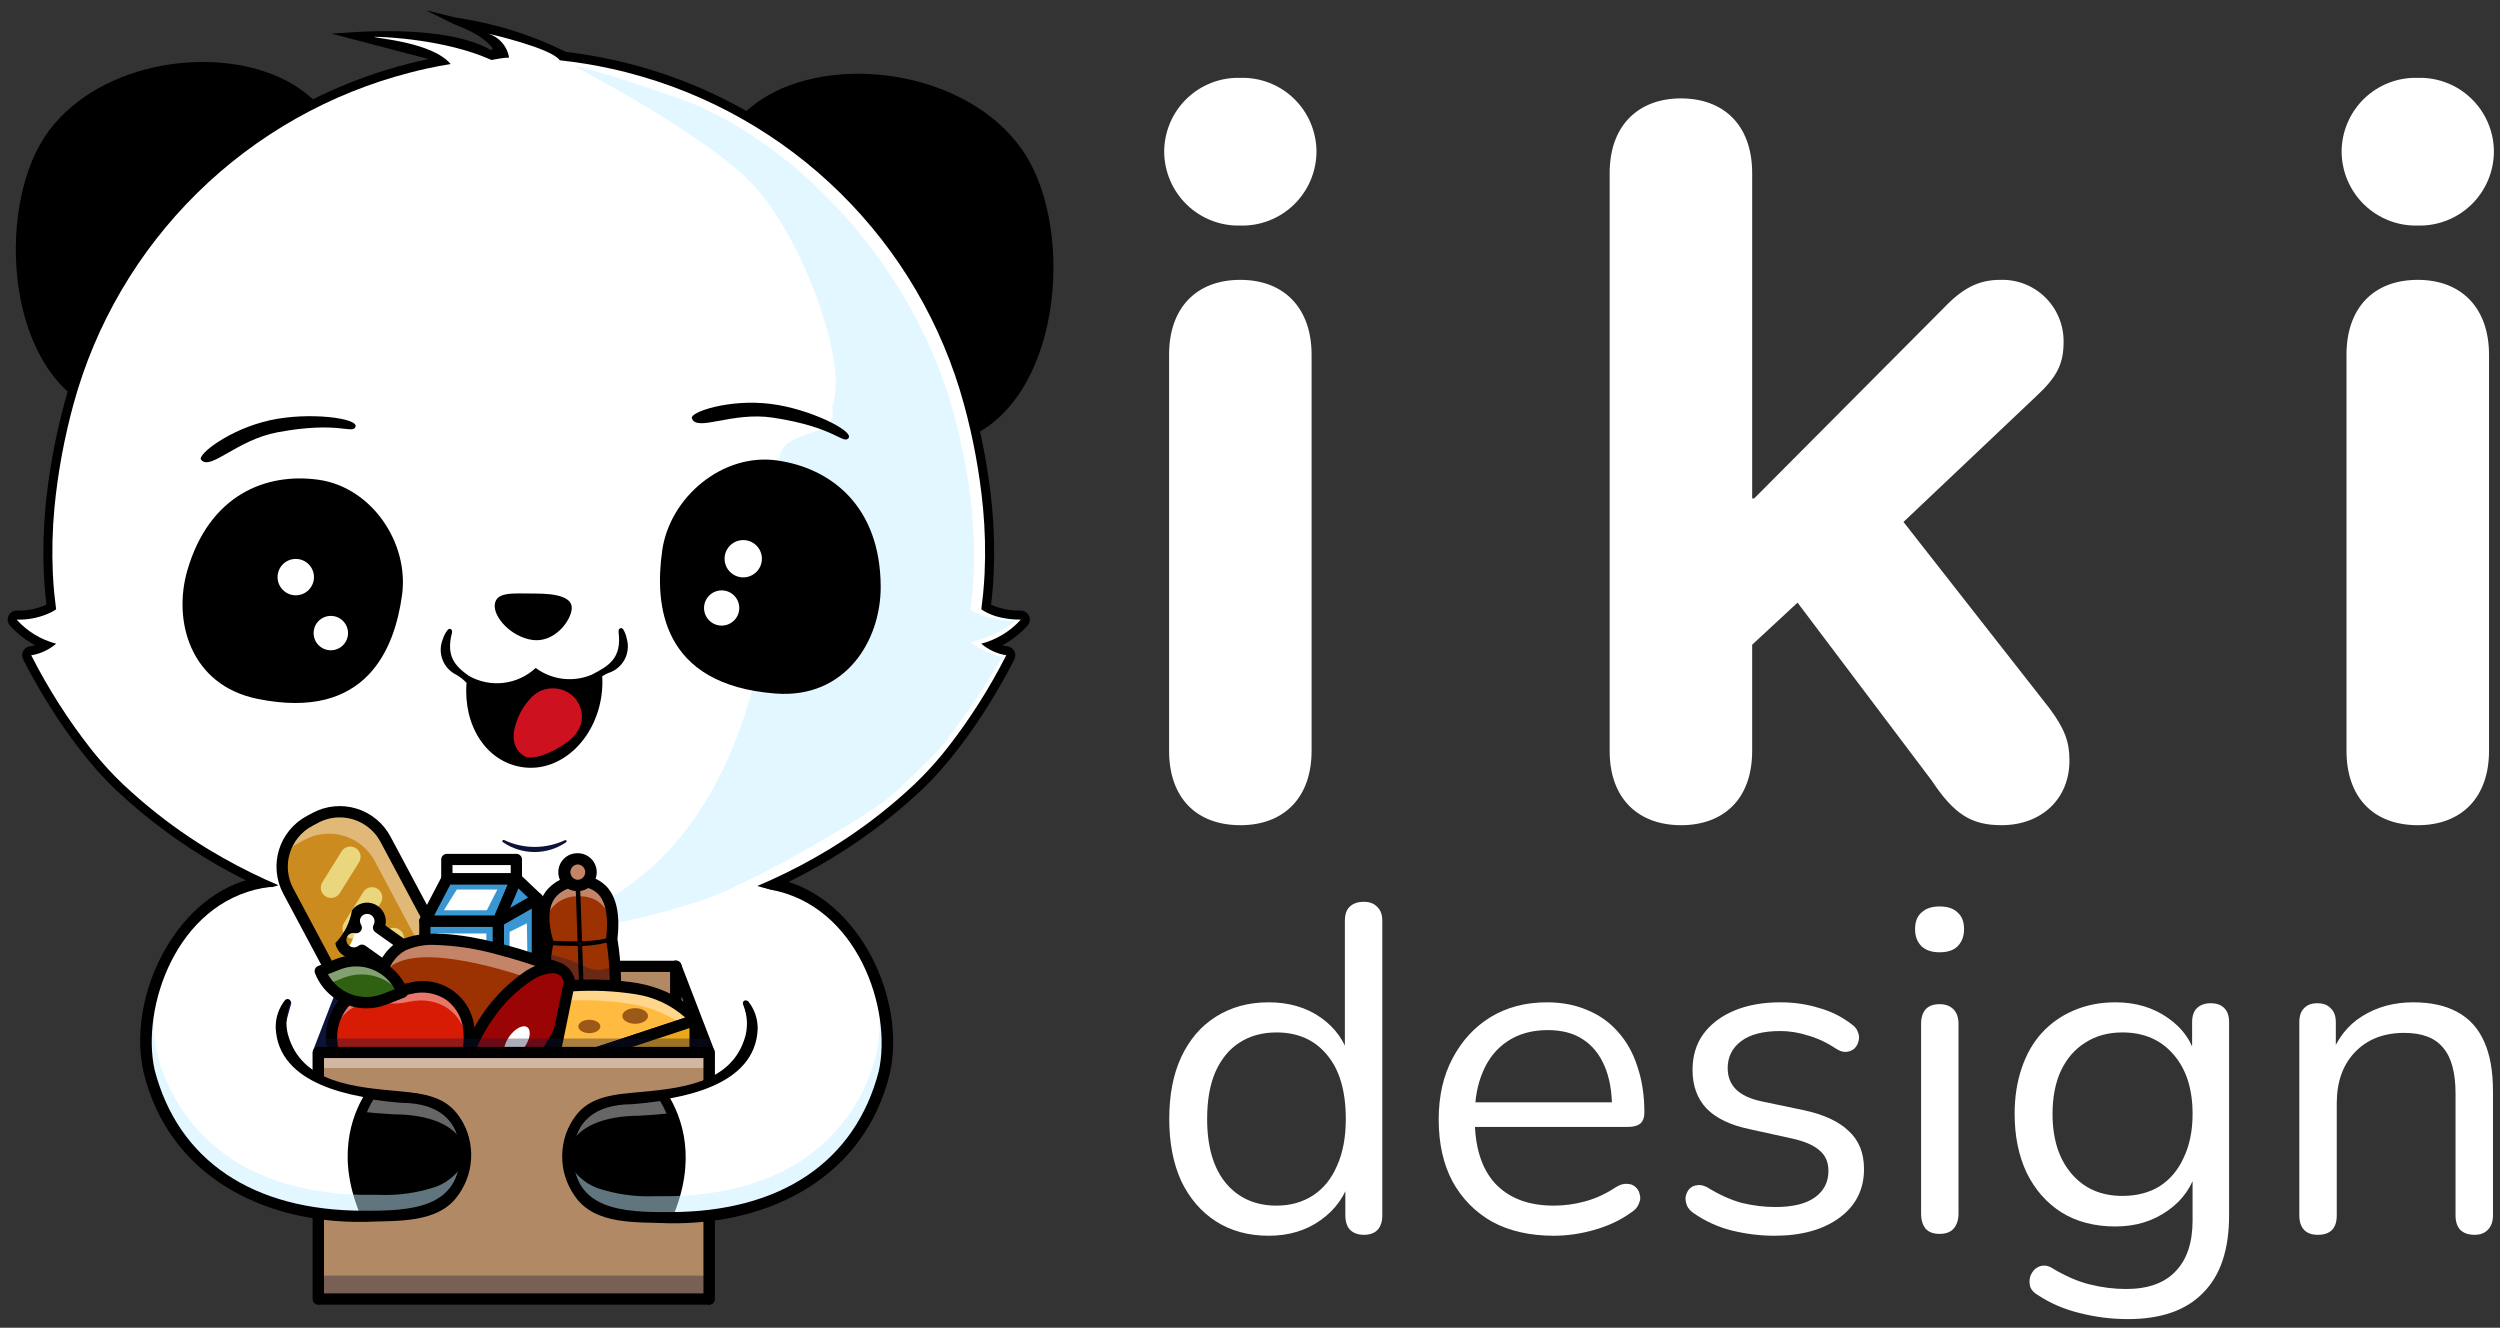 <svg width="209" height="111" viewBox="0 0 209 111" fill="none" xmlns="http://www.w3.org/2000/svg">
<rect x="0" y="0" width="209" height="111" fill="#333333" stroke="none"/>
<g id="&#208;&#157;&#208;&#176; &#209;&#129;&#209;&#131;&#208;&#188;&#208;&#186;&#208;&#184;" clip-path="url(#clip0_8_3)">
<g id="Group 1597880569">
<path id="&#208;&#154;&#208;&#190;&#208;&#189;&#209;&#130;&#209;&#131;&#209;&#128; 665" d="M103.692 18.857C104.517 18.879 105.338 18.735 106.106 18.435C106.875 18.135 107.576 17.684 108.169 17.11C108.762 16.535 109.234 15.847 109.559 15.087C109.883 14.327 110.053 13.509 110.058 12.683C110.056 11.855 109.888 11.037 109.565 10.275C109.242 9.513 108.77 8.824 108.176 8.249C107.583 7.673 106.88 7.223 106.11 6.924C105.34 6.625 104.518 6.484 103.692 6.509C102.866 6.484 102.044 6.625 101.274 6.924C100.504 7.223 99.801 7.673 99.208 8.249C98.614 8.824 98.142 9.513 97.819 10.275C97.496 11.037 97.328 11.855 97.326 12.683C97.331 13.509 97.501 14.327 97.826 15.087C98.15 15.847 98.622 16.535 99.215 17.11C99.808 17.684 100.509 18.135 101.278 18.435C102.047 18.735 102.867 18.879 103.692 18.857ZM103.692 68.987C107.367 68.987 109.649 66.656 109.649 62.772V29.652C109.649 25.767 107.364 23.396 103.692 23.396C99.979 23.396 97.735 25.768 97.735 29.652V62.769C97.735 66.655 99.979 68.985 103.692 68.985V68.987ZM140.524 68.987C144.033 68.987 146.481 66.861 146.481 62.772V53.898L150.275 50.381L161.498 65.264C163.375 68.085 164.803 68.985 167.333 68.985C170.68 68.985 173.006 66.777 173.006 63.587C173.006 62.033 172.638 60.97 171.333 59.212L159.131 43.635L170.271 33.086C171.985 31.491 172.516 30.387 172.516 28.588C172.525 27.894 172.393 27.204 172.128 26.562C171.863 25.92 171.47 25.338 170.974 24.852C170.478 24.367 169.889 23.987 169.242 23.737C168.595 23.487 167.904 23.371 167.211 23.396C165.415 23.396 164.069 24.091 162.477 25.768L146.645 41.672H146.482V14.482C146.482 10.393 144.034 8.226 140.524 8.226C137.056 8.226 134.567 10.393 134.567 14.482V62.771C134.566 66.858 137.055 68.985 140.524 68.985V68.987ZM202.125 18.857C202.95 18.879 203.77 18.735 204.539 18.435C205.308 18.135 206.009 17.684 206.602 17.11C207.195 16.535 207.667 15.847 207.991 15.087C208.316 14.327 208.486 13.509 208.491 12.683C208.489 11.855 208.322 11.036 207.998 10.275C207.675 9.513 207.203 8.824 206.609 8.248C206.016 7.673 205.313 7.222 204.543 6.923C203.773 6.625 202.951 6.484 202.125 6.509C201.299 6.484 200.477 6.625 199.707 6.923C198.937 7.222 198.234 7.673 197.64 8.248C197.047 8.824 196.575 9.513 196.251 10.275C195.928 11.036 195.761 11.855 195.759 12.683C195.764 13.509 195.934 14.327 196.258 15.087C196.583 15.847 197.055 16.535 197.648 17.11C198.241 17.684 198.942 18.135 199.711 18.435C200.479 18.735 201.3 18.879 202.125 18.857ZM202.125 68.987C205.8 68.987 208.082 66.656 208.082 62.772V29.652C208.082 25.767 205.797 23.396 202.125 23.396C198.412 23.396 196.167 25.768 196.167 29.652V62.769C196.167 66.655 198.411 68.985 202.125 68.985V68.987Z" fill="white"/>
<g id="design">
<path d="M106.056 103.308C104.381 103.308 102.913 102.908 101.651 102.107C100.414 101.307 99.448 100.184 98.753 98.739C98.083 97.268 97.748 95.538 97.748 93.551C97.748 91.537 98.083 89.808 98.753 88.363C99.448 86.891 100.414 85.769 101.651 84.994C102.913 84.194 104.381 83.794 106.056 83.794C107.756 83.794 109.211 84.22 110.422 85.072C111.633 85.924 112.444 87.072 112.856 88.517H112.431V76.98C112.431 76.463 112.56 76.076 112.818 75.818C113.101 75.534 113.5 75.392 114.015 75.392C114.505 75.392 114.878 75.534 115.136 75.818C115.419 76.076 115.561 76.463 115.561 76.98V101.604C115.561 102.12 115.432 102.52 115.175 102.804C114.917 103.088 114.531 103.23 114.015 103.23C113.526 103.23 113.14 103.088 112.856 102.804C112.599 102.52 112.47 102.12 112.47 101.604V97.926L112.895 98.468C112.483 99.939 111.659 101.114 110.422 101.991C109.211 102.869 107.756 103.308 106.056 103.308ZM106.713 100.791C107.872 100.791 108.889 100.507 109.765 99.939C110.641 99.371 111.311 98.545 111.774 97.461C112.264 96.377 112.509 95.074 112.509 93.551C112.509 91.202 111.981 89.408 110.924 88.169C109.894 86.93 108.49 86.311 106.713 86.311C105.528 86.311 104.497 86.595 103.622 87.162C102.771 87.704 102.102 88.517 101.612 89.602C101.149 90.66 100.917 91.976 100.917 93.551C100.917 95.874 101.445 97.668 102.501 98.933C103.557 100.171 104.961 100.791 106.713 100.791Z" fill="white"/>
<path d="M129.897 103.308C127.913 103.308 126.2 102.92 124.758 102.146C123.341 101.346 122.233 100.223 121.435 98.778C120.662 97.332 120.275 95.603 120.275 93.59C120.275 91.628 120.662 89.924 121.435 88.479C122.207 87.008 123.263 85.859 124.603 85.033C125.968 84.207 127.54 83.794 129.317 83.794C130.579 83.794 131.713 84.013 132.717 84.452C133.722 84.865 134.572 85.472 135.267 86.272C135.989 87.072 136.53 88.04 136.89 89.176C137.277 90.311 137.47 91.589 137.47 93.009C137.47 93.422 137.354 93.731 137.122 93.938C136.89 94.119 136.555 94.209 136.117 94.209H122.671V92.157H135.383L134.765 92.66C134.765 91.266 134.559 90.092 134.147 89.137C133.735 88.156 133.129 87.408 132.331 86.891C131.558 86.375 130.579 86.117 129.394 86.117C128.08 86.117 126.96 86.427 126.033 87.046C125.131 87.64 124.448 88.479 123.985 89.563C123.521 90.621 123.289 91.86 123.289 93.28V93.512C123.289 95.887 123.856 97.694 124.989 98.933C126.149 100.171 127.784 100.791 129.897 100.791C130.772 100.791 131.635 100.675 132.485 100.443C133.361 100.21 134.211 99.823 135.036 99.281C135.396 99.049 135.718 98.945 136.002 98.971C136.311 98.971 136.555 99.062 136.736 99.242C136.916 99.397 137.032 99.604 137.083 99.862C137.161 100.094 137.135 100.352 137.006 100.636C136.903 100.92 136.684 101.165 136.349 101.372C135.499 101.991 134.495 102.469 133.335 102.804C132.176 103.14 131.03 103.308 129.897 103.308Z" fill="white"/>
<path d="M148.336 103.308C147.177 103.308 146.005 103.166 144.82 102.882C143.661 102.598 142.579 102.107 141.574 101.41C141.317 101.23 141.136 101.023 141.033 100.791C140.93 100.533 140.892 100.288 140.917 100.055C140.969 99.797 141.072 99.578 141.227 99.397C141.407 99.216 141.613 99.113 141.845 99.087C142.102 99.036 142.386 99.087 142.695 99.242C143.699 99.862 144.665 100.301 145.593 100.559C146.546 100.791 147.486 100.907 148.413 100.907C149.882 100.907 150.989 100.636 151.736 100.094C152.483 99.552 152.857 98.816 152.857 97.887C152.857 97.164 152.612 96.597 152.123 96.184C151.633 95.745 150.861 95.409 149.804 95.177L146.288 94.403C144.665 94.067 143.455 93.486 142.656 92.66C141.883 91.834 141.497 90.763 141.497 89.447C141.497 88.285 141.793 87.291 142.386 86.466C143.004 85.614 143.867 84.956 144.975 84.491C146.082 84.026 147.37 83.794 148.839 83.794C149.972 83.794 151.041 83.949 152.046 84.259C153.076 84.543 154.003 85.007 154.828 85.652C155.085 85.833 155.253 86.052 155.33 86.311C155.433 86.543 155.446 86.788 155.369 87.046C155.317 87.279 155.201 87.485 155.021 87.666C154.84 87.821 154.622 87.911 154.364 87.937C154.106 87.963 153.836 87.885 153.552 87.704C152.78 87.188 151.994 86.814 151.195 86.582C150.397 86.324 149.611 86.195 148.839 86.195C147.396 86.195 146.301 86.478 145.554 87.046C144.807 87.614 144.434 88.363 144.434 89.292C144.434 90.015 144.665 90.608 145.129 91.073C145.593 91.537 146.314 91.873 147.293 92.079L150.809 92.815C152.483 93.177 153.733 93.757 154.557 94.558C155.407 95.332 155.832 96.39 155.832 97.732C155.832 99.436 155.15 100.791 153.784 101.798C152.419 102.804 150.603 103.308 148.336 103.308Z" fill="white"/>
<path d="M162.148 103.153C161.632 103.153 161.246 103.011 160.988 102.727C160.731 102.417 160.602 101.991 160.602 101.449V85.614C160.602 85.072 160.731 84.659 160.988 84.375C161.246 84.091 161.632 83.949 162.148 83.949C162.637 83.949 163.023 84.091 163.307 84.375C163.59 84.659 163.732 85.072 163.732 85.614V101.449C163.732 101.991 163.59 102.417 163.307 102.727C163.049 103.011 162.663 103.153 162.148 103.153ZM162.148 79.612C161.504 79.612 161.001 79.445 160.641 79.109C160.28 78.748 160.1 78.27 160.1 77.677C160.1 77.057 160.28 76.593 160.641 76.283C161.001 75.947 161.504 75.779 162.148 75.779C162.817 75.779 163.32 75.947 163.655 76.283C164.015 76.593 164.195 77.057 164.195 77.677C164.195 78.27 164.015 78.748 163.655 79.109C163.32 79.445 162.817 79.612 162.148 79.612Z" fill="white"/>
<path d="M177.89 110.277C176.525 110.277 175.185 110.109 173.872 109.773C172.584 109.464 171.412 108.96 170.355 108.263C170.046 108.083 169.84 107.863 169.737 107.605C169.66 107.347 169.647 107.089 169.699 106.831C169.75 106.599 169.866 106.379 170.046 106.173C170.227 105.992 170.433 105.876 170.665 105.824C170.922 105.773 171.18 105.811 171.437 105.94C172.571 106.637 173.653 107.115 174.683 107.373C175.713 107.631 176.731 107.76 177.736 107.76C179.564 107.76 180.943 107.27 181.87 106.289C182.823 105.308 183.3 103.888 183.3 102.03V97.655H183.686C183.3 99.152 182.475 100.339 181.213 101.217C179.977 102.094 178.521 102.533 176.847 102.533C175.121 102.533 173.627 102.146 172.365 101.372C171.102 100.572 170.124 99.462 169.428 98.042C168.758 96.622 168.423 94.983 168.423 93.125C168.423 91.731 168.617 90.466 169.003 89.331C169.389 88.169 169.943 87.188 170.665 86.388C171.412 85.562 172.3 84.93 173.331 84.491C174.387 84.026 175.559 83.794 176.847 83.794C178.547 83.794 180.015 84.233 181.252 85.11C182.488 85.962 183.287 87.124 183.647 88.595L183.261 89.06V85.459C183.261 84.943 183.39 84.555 183.647 84.297C183.931 84.013 184.317 83.871 184.807 83.871C185.322 83.871 185.708 84.013 185.966 84.297C186.223 84.555 186.352 84.943 186.352 85.459V101.604C186.352 104.469 185.631 106.624 184.188 108.07C182.771 109.541 180.672 110.277 177.89 110.277ZM177.426 99.978C178.637 99.978 179.68 99.707 180.556 99.165C181.432 98.597 182.102 97.797 182.565 96.764C183.055 95.732 183.3 94.519 183.3 93.125C183.3 91.034 182.771 89.382 181.715 88.169C180.659 86.93 179.23 86.311 177.426 86.311C176.241 86.311 175.211 86.595 174.335 87.162C173.459 87.704 172.777 88.492 172.287 89.524C171.824 90.531 171.592 91.731 171.592 93.125C171.592 95.216 172.12 96.88 173.176 98.12C174.232 99.358 175.649 99.978 177.426 99.978Z" fill="white"/>
<path d="M193.768 103.23C193.253 103.23 192.867 103.088 192.609 102.804C192.352 102.52 192.223 102.12 192.223 101.604V85.459C192.223 84.943 192.352 84.555 192.609 84.297C192.867 84.013 193.24 83.871 193.73 83.871C194.219 83.871 194.593 84.013 194.85 84.297C195.134 84.555 195.275 84.943 195.275 85.459V88.789L194.85 88.324C195.391 86.827 196.267 85.704 197.478 84.956C198.714 84.181 200.131 83.794 201.728 83.794C203.222 83.794 204.459 84.065 205.437 84.607C206.442 85.149 207.189 85.975 207.679 87.085C208.168 88.169 208.413 89.55 208.413 91.228V101.604C208.413 102.12 208.271 102.52 207.988 102.804C207.73 103.088 207.357 103.23 206.867 103.23C206.352 103.23 205.953 103.088 205.669 102.804C205.412 102.52 205.283 102.12 205.283 101.604V91.421C205.283 89.666 204.935 88.388 204.24 87.588C203.57 86.762 202.488 86.349 200.994 86.349C199.268 86.349 197.89 86.891 196.86 87.975C195.855 89.034 195.353 90.453 195.353 92.234V101.604C195.353 102.688 194.825 103.23 193.768 103.23Z" fill="white"/>
</g>
</g>
<g id="Group">
<g id="Group_2">
<g id="Group_3">
<g id="Group_4">
<g id="Group_5">
<path id="Vector" opacity="0.35" d="M66.622 74.78C60.521 77.757 54.938 80.066 43.447 80.066C31.957 80.066 26.214 77.78 19.961 74.642C20.547 74.22 21.263 74.017 21.984 74.069C22.751 73.874 23.744 73.675 24.785 73.462C36.681 77.662 50.856 77.634 62.697 73.219C64.302 73.489 65.778 73.899 66.622 74.78Z" fill="#C5EFFF"/>
<g id="Group_6">
<path id="Vector_2" d="M27.925 28.479C27.69 29.001 27.423 29.509 27.126 29.998C23.104 32.284 12.247 36.46 7.539 34.042C0.287 30.309 -0.296 16.742 4.108 10.902C8.513 5.062 18.105 3.751 23.857 6.705C31.353 10.558 31.194 21.199 27.927 28.479H27.925Z" fill="black"/>
<g id="Group_7">
<path id="Vector_3" d="M60.219 30.22C60.452 30.769 60.72 31.302 61.022 31.816C65.165 34.273 76.391 38.827 81.337 36.397C88.963 32.653 89.827 18.537 85.351 12.371C80.874 6.206 70.917 4.661 64.869 7.624C56.992 11.492 56.954 22.576 60.219 30.216V30.22Z" fill="black"/>
</g>
</g>
<g id="Group_8">
<path id="Vector_4" d="M41.873 4.879C41.551 4.928 41.22 4.988 41.076 5.017C41.029 4.992 40.98 4.97 40.932 4.947C41.244 4.92 41.559 4.898 41.873 4.879Z" fill="white"/>
<path id="Vector_5" opacity="0.4" d="M4.678 50.818C4.684 50.856 4.688 50.895 4.694 50.935C4.63 50.983 4.564 51.027 4.495 51.067C4.461 51.089 4.421 51.111 4.377 51.134C4.387 50.388 4.418 49.631 4.472 48.862C4.491 49.131 4.514 49.396 4.54 49.661C4.578 50.05 4.623 50.438 4.676 50.818L4.678 50.818Z" fill="white"/>
<path id="Vector_6" opacity="0.4" d="M82.201 51.044C82.131 51.001 82.076 50.963 82.036 50.933C82.042 50.895 82.047 50.858 82.052 50.816C82.104 50.434 82.148 50.048 82.188 49.658C82.214 49.393 82.237 49.131 82.256 48.86C82.309 49.63 82.34 50.387 82.35 51.131C82.292 51.099 82.244 51.069 82.199 51.042L82.201 51.044Z" fill="white"/>
<path id="Vector_7" d="M85.337 51.799C85.337 51.799 85.32 51.82 85.303 51.839C84.428 52.797 83.294 53.481 82.038 53.809C82.628 54.321 83.35 54.657 84.122 54.778C82.75 57.482 81.124 60.05 79.265 62.446C78.593 63.305 77.874 64.127 77.113 64.908C76.901 65.126 76.686 65.338 76.468 65.543C75.97 66.014 75.466 66.468 74.957 66.903C73.263 68.357 71.459 69.677 69.56 70.85C69.471 70.909 69.38 70.962 69.291 71.015C66.191 72.892 62.882 74.399 59.43 75.505C54.237 77.166 48.821 78.025 43.368 78.052C37.915 78.025 32.498 77.166 27.305 75.505C23.853 74.398 20.544 72.891 17.443 71.015C17.377 70.973 17.307 70.932 17.241 70.89C15.318 69.707 13.491 68.375 11.778 66.904C11.27 66.468 10.766 66.014 10.268 65.543C10.039 65.325 9.81 65.102 9.588 64.873C9.195 64.471 8.811 64.053 8.442 63.623C8.158 63.296 7.881 62.963 7.614 62.627C5.713 60.201 4.051 57.597 2.652 54.852C2.627 54.801 2.613 54.775 2.613 54.775C2.613 54.775 2.661 54.769 2.746 54.754C3.441 54.619 4.091 54.311 4.637 53.86C4.657 53.843 4.678 53.826 4.699 53.807C3.443 53.478 2.309 52.794 1.434 51.836C1.417 51.818 1.405 51.804 1.4 51.797H1.449C2.442 51.823 3.427 51.607 4.318 51.167C6.571 50.902 8.757 50.706 9.444 49.116C16.479 32.793 35.637 33.195 40.386 45.987C41.867 49.935 41.941 54.271 40.596 58.267C41.454 58.228 42.312 58.205 43.17 58.197H43.574C44.486 58.203 45.398 58.229 46.31 58.275C44.962 54.277 45.035 49.937 46.518 45.987C51.27 33.195 70.426 32.793 77.461 49.116C78.126 50.659 80.2 50.892 82.377 51.145C83.279 51.602 84.282 51.827 85.293 51.799H85.343H85.337Z" fill="white"/>
<path id="Vector_8" opacity="0.35" d="M84.122 54.778C84.122 54.778 80.941 61.319 76.466 65.544C74.273 67.614 71.867 69.448 69.289 71.015C66.189 72.892 62.879 74.399 59.428 75.505C48.988 78.901 37.74 78.901 27.3 75.505C23.849 74.398 20.54 72.891 17.439 71.015C14.861 69.448 12.455 67.614 10.262 65.544C5.787 61.318 2.605 54.778 2.605 54.778C3.077 54.706 3.533 54.552 3.951 54.322C5.671 57.357 7.793 60.147 10.259 62.616C12.453 64.686 14.859 66.52 17.437 68.087C20.537 69.964 23.847 71.471 27.298 72.577C37.737 75.974 48.986 75.974 59.425 72.577C62.877 71.47 66.186 69.963 69.287 68.087C71.865 66.52 74.27 64.686 76.464 62.616C78.931 60.147 81.053 57.357 82.773 54.322C83.19 54.553 83.646 54.707 84.118 54.778H84.122Z" fill="#B3B3B3"/>
</g>
<path id="Vector_9" d="M85.709 51.504C85.662 51.448 85.602 51.403 85.536 51.373C85.469 51.342 85.396 51.327 85.323 51.328C84.424 51.354 83.531 51.171 82.715 50.793C82.665 50.768 82.625 50.728 82.599 50.679C82.573 50.631 82.563 50.575 82.569 50.52C82.603 50.255 82.634 49.983 82.66 49.707C82.719 49.14 82.758 48.56 82.787 47.977C82.871 46.115 82.825 44.25 82.651 42.394C82.363 39.449 81.826 36.533 81.047 33.678C80.697 32.376 80.28 31.092 79.798 29.833C79.77 29.759 79.743 29.688 79.715 29.616C79.663 29.485 79.611 29.353 79.557 29.221C79.531 29.154 79.502 29.086 79.476 29.018C79.465 28.99 79.451 28.96 79.44 28.933C79.349 28.71 79.256 28.489 79.16 28.267C78.69 27.189 78.176 26.135 77.617 25.105C77.535 24.956 77.454 24.806 77.371 24.659C76.001 22.224 74.376 19.941 72.524 17.849C68.743 13.581 64.099 10.165 58.898 7.826C56.843 6.907 54.713 6.164 52.532 5.605C52.093 5.492 51.633 5.382 51.17 5.28C50.744 5.186 50.312 5.098 49.883 5.019C49.538 4.955 49.193 4.895 48.847 4.839C48.316 4.754 47.781 4.681 47.242 4.62C44.339 3.187 41.23 2.216 38.026 1.741C38.229 1.841 41.194 2.811 41.676 4.419C41.437 4.434 41.201 4.451 40.962 4.472C37.082 2.134 27.84 2.817 27.84 2.817C27.84 2.817 33.092 2.91 36.626 5.06C36.268 5.127 35.914 5.199 35.558 5.278C35.094 5.38 34.636 5.489 34.195 5.603C32.016 6.162 29.887 6.904 27.834 7.823C22.632 10.161 17.986 13.578 14.206 17.846C12.355 19.94 10.731 22.223 9.361 24.659C9.278 24.806 9.194 24.956 9.113 25.105C8.552 26.134 8.039 27.188 7.572 28.267C7.464 28.515 7.358 28.766 7.254 29.018C7.145 29.288 7.038 29.559 6.932 29.831V29.834L6.926 29.851C6.445 31.104 6.031 32.381 5.684 33.677C4.905 36.532 4.369 39.449 4.081 42.394C3.907 44.25 3.861 46.115 3.945 47.977C3.973 48.558 4.015 49.14 4.072 49.706C4.098 49.983 4.13 50.256 4.163 50.521C4.169 50.576 4.159 50.631 4.133 50.68C4.107 50.729 4.066 50.768 4.017 50.794C3.196 51.174 2.297 51.357 1.392 51.329C1.302 51.328 1.213 51.353 1.137 51.401C1.061 51.449 1 51.519 0.962 51.6C0.924 51.682 0.91 51.773 0.923 51.863C0.935 51.952 0.973 52.036 1.032 52.104C1.656 52.796 2.404 53.365 3.238 53.782C3.271 53.798 3.299 53.824 3.318 53.856C3.336 53.889 3.346 53.925 3.344 53.962C3.342 54 3.33 54.036 3.308 54.066C3.287 54.096 3.257 54.12 3.222 54.133C3.008 54.215 2.785 54.274 2.558 54.309C2.483 54.317 2.41 54.342 2.346 54.384C2.283 54.426 2.23 54.482 2.193 54.548C2.156 54.615 2.136 54.689 2.135 54.765C2.133 54.841 2.15 54.916 2.183 54.984C2.314 55.255 5.454 61.653 9.94 65.887C15.12 70.734 21.37 74.293 28.184 76.275C33.112 77.741 38.224 78.499 43.366 78.523C48.507 78.498 53.618 77.741 58.545 76.275C65.359 74.293 71.61 70.734 76.79 65.887C81.276 61.651 84.416 55.252 84.546 54.984C84.579 54.917 84.596 54.842 84.594 54.766C84.592 54.691 84.572 54.617 84.535 54.55C84.499 54.484 84.447 54.428 84.384 54.386C84.32 54.344 84.248 54.319 84.173 54.311C83.945 54.275 83.722 54.216 83.507 54.135C83.472 54.121 83.442 54.098 83.421 54.068C83.399 54.038 83.386 54.002 83.385 53.965C83.383 53.928 83.392 53.891 83.41 53.859C83.429 53.827 83.457 53.8 83.49 53.783C84.323 53.366 85.072 52.797 85.696 52.106C85.767 52.022 85.806 51.917 85.808 51.808C85.809 51.699 85.773 51.592 85.706 51.506L85.709 51.504ZM83.852 52.48C83.273 52.889 82.622 53.184 81.933 53.35C81.848 53.37 81.77 53.413 81.708 53.474C81.646 53.535 81.602 53.611 81.581 53.696C81.559 53.78 81.562 53.868 81.588 53.951C81.614 54.034 81.663 54.108 81.728 54.164C82.14 54.521 82.611 54.803 83.119 54.997C83.157 55.011 83.192 55.033 83.22 55.062C83.249 55.091 83.271 55.125 83.286 55.163C83.3 55.201 83.306 55.242 83.303 55.282C83.301 55.322 83.29 55.362 83.271 55.398C82.266 57.278 79.575 61.962 76.144 65.201C64.799 75.917 50.738 77.557 43.368 77.582C35.995 77.557 21.934 75.917 10.589 65.201C7.162 61.964 4.468 57.278 3.463 55.398C3.444 55.362 3.432 55.323 3.429 55.282C3.427 55.242 3.432 55.201 3.447 55.163C3.461 55.125 3.483 55.091 3.512 55.062C3.54 55.033 3.575 55.011 3.612 54.997C4.122 54.803 4.594 54.522 5.006 54.164C5.071 54.108 5.12 54.034 5.146 53.951C5.172 53.868 5.175 53.78 5.154 53.696C5.132 53.611 5.088 53.535 5.026 53.474C4.964 53.413 4.886 53.37 4.802 53.35C4.112 53.184 3.461 52.889 2.882 52.48C2.851 52.458 2.826 52.428 2.812 52.392C2.798 52.357 2.794 52.318 2.802 52.28C2.81 52.243 2.828 52.208 2.855 52.181C2.882 52.154 2.917 52.136 2.954 52.128C3.681 52.009 4.372 51.73 4.978 51.311C5.046 51.261 5.099 51.193 5.132 51.114C5.164 51.036 5.175 50.951 5.163 50.867C5.104 50.472 5.057 50.05 5.013 49.613C4.961 49.063 4.919 48.499 4.89 47.932C4.809 46.114 4.853 44.293 5.024 42.481C5.307 39.589 5.833 36.727 6.597 33.923C6.947 32.629 7.365 31.353 7.848 30.103L7.854 30.091C7.858 30.08 7.862 30.071 7.866 30.059C7.869 30.048 7.866 30.053 7.869 30.05C7.877 30.027 7.888 30.003 7.897 29.978C11.641 20.51 18.93 12.872 28.218 8.687C29.17 8.261 30.14 7.874 31.129 7.524C32.215 7.14 33.317 6.805 34.433 6.518C34.863 6.407 35.313 6.299 35.764 6.2C36.352 6.07 36.945 5.954 37.541 5.852L37.782 5.812C37.858 5.799 37.935 5.786 38.011 5.774C38.014 5.773 38.017 5.773 38.02 5.774C38.173 5.75 38.327 5.727 38.48 5.704C40.097 5.467 41.728 5.33 43.363 5.294C44.993 5.331 46.619 5.468 48.232 5.704C48.263 5.708 48.291 5.712 48.323 5.718C48.584 5.756 48.843 5.799 49.105 5.843L49.173 5.854C49.322 5.879 49.472 5.905 49.622 5.934H49.625C50.072 6.017 50.517 6.106 50.96 6.204C51.412 6.302 51.859 6.41 52.288 6.522C53.403 6.807 54.509 7.144 55.593 7.527C56.581 7.876 57.554 8.265 58.504 8.69C67.792 12.876 75.082 20.513 78.826 29.981L78.906 30.185C78.906 30.185 78.906 30.185 78.906 30.189C79.379 31.412 79.785 32.66 80.125 33.926C80.891 36.729 81.418 39.592 81.7 42.484C81.871 44.295 81.916 46.117 81.834 47.935C81.806 48.501 81.764 49.068 81.709 49.616C81.667 50.053 81.618 50.475 81.561 50.87C81.549 50.954 81.56 51.039 81.593 51.117C81.625 51.196 81.678 51.264 81.747 51.314C82.352 51.733 83.043 52.012 83.77 52.131C83.807 52.138 83.842 52.156 83.869 52.182C83.897 52.208 83.916 52.242 83.925 52.279C83.933 52.316 83.931 52.354 83.918 52.39C83.905 52.425 83.882 52.457 83.851 52.479L83.852 52.48Z" fill="black"/>
<path id="Vector_10" d="M85.934 51.328C85.861 51.237 85.768 51.165 85.663 51.115C85.558 51.066 85.442 51.042 85.326 51.044C84.479 51.066 83.638 50.901 82.862 50.56C82.859 50.559 82.857 50.557 82.855 50.554C82.853 50.551 82.853 50.548 82.853 50.544C82.887 50.285 82.918 50.011 82.944 49.735C82.999 49.181 83.043 48.594 83.071 47.989C83.156 46.114 83.11 44.236 82.934 42.367C82.645 39.406 82.106 36.474 81.322 33.603C80.974 32.309 80.561 31.032 80.084 29.779L79.98 29.511C79.929 29.38 79.876 29.246 79.823 29.113L79.793 29.038C79.776 28.996 79.758 28.954 79.742 28.909L79.706 28.824C79.613 28.599 79.52 28.376 79.422 28.153C78.953 27.074 78.432 26.001 77.868 24.969C77.786 24.817 77.705 24.668 77.62 24.519C76.24 22.067 74.603 19.768 72.738 17.661C68.931 13.362 64.254 9.92 59.015 7.564C56.946 6.638 54.801 5.89 52.605 5.328C52.164 5.211 51.702 5.103 51.233 4.999C50.816 4.907 50.379 4.819 49.936 4.737C49.563 4.667 49.223 4.608 48.893 4.557L48.873 4.553C48.35 4.47 47.831 4.398 47.328 4.342H47.322C44.48 2.931 41.434 1.973 38.296 1.501C38.192 1.484 38.123 1.473 38.095 1.467L35.734 0.89C35.731 0.889 35.727 0.89 35.723 0.892C35.72 0.894 35.717 0.897 35.716 0.9C35.714 0.904 35.714 0.908 35.716 0.912C35.717 0.916 35.72 0.919 35.723 0.92L37.902 1.997C37.928 2.01 37.991 2.035 38.087 2.072C39.958 2.795 40.813 3.498 41.186 4.052C41.112 4.13 41.127 4.117 41.05 4.194C37.141 1.9 28.796 2.749 28.272 2.787C28.264 2.787 27.721 2.804 27.721 2.812L35.817 4.934L35.5 5.002C35.044 5.102 34.582 5.213 34.128 5.329C31.932 5.891 29.788 6.639 27.719 7.564C22.479 9.919 17.8 13.36 13.992 17.659C12.129 19.767 10.493 22.066 9.112 24.517C9.029 24.666 8.944 24.816 8.862 24.967C8.296 26.005 7.776 27.077 7.31 28.151C7.202 28.401 7.094 28.654 6.99 28.908C6.879 29.181 6.773 29.453 6.666 29.725L6.598 29.901L6.602 29.905C6.143 31.117 5.745 32.351 5.412 33.604C4.63 36.475 4.091 39.406 3.802 42.367C3.627 44.236 3.581 46.114 3.666 47.989C3.696 48.599 3.738 49.185 3.793 49.732C3.819 50.006 3.851 50.274 3.882 50.532C3.883 50.535 3.882 50.538 3.881 50.541C3.879 50.544 3.877 50.547 3.874 50.549C3.106 50.898 2.268 51.068 1.425 51.044C1.26 51.039 1.098 51.086 0.961 51.178C0.876 51.239 0.804 51.316 0.75 51.406C0.696 51.495 0.661 51.595 0.647 51.699C0.634 51.803 0.642 51.908 0.671 52.008C0.701 52.109 0.75 52.202 0.818 52.282C1.416 52.953 2.128 53.513 2.922 53.936C2.793 53.974 2.663 54.005 2.53 54.027C2.409 54.039 2.293 54.081 2.192 54.148C2.091 54.215 2.007 54.305 1.949 54.411C1.89 54.518 1.858 54.636 1.855 54.758C1.852 54.879 1.878 54.999 1.932 55.108C1.962 55.175 5.178 61.779 9.749 66.096C14.96 70.973 21.249 74.554 28.104 76.549C33.059 78.024 38.199 78.786 43.369 78.811C48.538 78.786 53.677 78.024 58.63 76.549C65.487 74.554 71.776 70.973 76.989 66.096C81.559 61.779 84.774 55.175 84.805 55.108C84.858 55 84.883 54.881 84.88 54.761C84.877 54.641 84.845 54.523 84.787 54.417C84.73 54.312 84.647 54.222 84.548 54.155C84.448 54.087 84.334 54.045 84.215 54.03H84.211C84.076 54.009 83.942 53.978 83.812 53.938C84.603 53.513 85.316 52.954 85.916 52.286C86.028 52.153 86.091 51.985 86.094 51.811C86.097 51.637 86.04 51.467 85.933 51.329L85.934 51.328ZM7.604 29.952C7.603 29.954 7.601 29.958 7.601 29.961V29.957C7.602 29.955 7.603 29.953 7.604 29.952Z" fill="black"/>
<g id="Group_9">
<path id="Vector_11" d="M24.272 100.157C24.264 99.547 21.949 100.6 21.953 99.985C21.95 96.733 22.166 93.484 22.599 90.26C22.631 90.022 22.667 89.784 22.703 89.548C22.824 88.759 22.955 87.996 23.096 87.258C23.876 83.188 17.764 76.614 19.96 74.645C20.348 74.297 21.819 74.172 22.809 74.15C23.575 73.956 23.744 73.677 24.785 73.464C27.076 72.995 29.599 72.445 30.445 71.678C33.765 68.67 38.018 67.376 43.188 67.352H43.309C48.478 67.376 52.729 68.671 56.049 71.678C57.209 72.728 60.118 72.792 62.696 73.222C64.301 73.49 59.751 73.596 66.622 74.782C66.945 74.841 67.032 75.291 67.157 75.603C68.287 78.4 63.185 85.587 63.792 89.546C64.299 93.011 64.549 96.509 64.541 100.01C64.545 100.625 63.4 100.347 63.393 100.956" fill="white"/>
<path id="Vector_12" d="M38.065 99.283C39.125 99.283 39.984 98.424 39.984 97.365C39.984 96.306 39.125 95.447 38.065 95.447C37.005 95.447 36.145 96.306 36.145 97.365C36.145 98.424 37.005 99.283 38.065 99.283Z" fill="#0D1338"/>
<path id="Vector_13" d="M38.087 91.65C39.148 91.65 40.007 90.791 40.007 89.732C40.007 88.673 39.148 87.814 38.087 87.814C37.027 87.814 36.168 88.673 36.168 89.732C36.168 90.791 37.027 91.65 38.087 91.65Z" fill="#0D1338"/>
<path id="Vector_14" d="M48.406 99.283C49.466 99.283 50.326 98.424 50.326 97.365C50.326 96.306 49.466 95.447 48.406 95.447C47.346 95.447 46.487 96.306 46.487 97.365C46.487 98.424 47.346 99.283 48.406 99.283Z" fill="#0D1338"/>
<path id="Vector_15" d="M48.427 91.65C49.487 91.65 50.347 90.791 50.347 89.732C50.347 88.673 49.487 87.814 48.427 87.814C47.367 87.814 46.508 88.673 46.508 89.732C46.508 90.791 47.367 91.65 48.427 91.65Z" fill="#0D1338"/>
<path id="Vector_16" d="M40.99 75.204C40.006 76.263 39.007 77.344 38.041 78.39C36.663 79.885 35.361 81.294 34.091 82.651C31.866 85.014 30.549 88.087 30.373 91.326C30.129 96.183 30.15 102.164 30.248 107.291C29.923 107.25 29.608 107.205 29.302 107.161C29.205 102.049 29.185 96.112 29.431 91.276C29.618 87.815 31.024 84.531 33.401 82.006C34.67 80.652 35.972 79.243 37.348 77.75C38.313 76.705 39.312 75.623 40.298 74.562C40.384 74.47 40.503 74.416 40.628 74.411C40.754 74.407 40.876 74.453 40.968 74.538C41.059 74.624 41.114 74.742 41.118 74.867C41.122 74.993 41.077 75.115 40.991 75.207L40.99 75.204Z" fill="#0D1338"/>
<path id="Vector_17" d="M23.091 90.142C22.798 90.025 22.497 89.908 22.188 89.781L23.091 90.142ZM64.308 89.787C63.999 89.91 63.697 90.028 63.405 90.139L64.308 89.787Z" fill="black"/>
<path id="Vector_18" d="M22.107 90.364C22.184 89.335 23.535 83.141 24.179 83.606C24.242 83.63 24.293 83.678 24.322 83.738C24.351 83.799 24.355 83.868 24.334 83.932C24.016 85.001 23.755 86.087 23.555 87.185C23.339 88.28 23.206 89.398 23.038 90.498C23.011 90.614 22.941 90.714 22.843 90.781C22.745 90.847 22.626 90.875 22.509 90.858C22.392 90.841 22.285 90.78 22.211 90.689C22.136 90.597 22.098 90.481 22.105 90.362L22.107 90.364Z" fill="#0D1338"/>
<path id="Vector_19" d="M64.381 90.39C64.228 88.588 62.96 83.141 62.316 83.606C62.254 83.63 62.203 83.678 62.174 83.738C62.145 83.799 62.14 83.868 62.161 83.932C62.48 85.001 62.74 86.087 62.941 87.185C63.156 88.28 63.287 89.397 63.453 90.5C63.478 90.614 63.544 90.715 63.639 90.783C63.734 90.851 63.851 90.881 63.968 90.868C64.084 90.854 64.19 90.797 64.267 90.709C64.344 90.62 64.384 90.507 64.381 90.39Z" fill="#0D1338"/>
</g>
</g>
<path id="Vector_20" d="M85.337 51.799C85.337 51.799 85.32 51.819 85.303 51.839C84.428 52.797 83.293 53.482 82.036 53.811C82.627 54.322 83.35 54.657 84.123 54.778C82.751 57.482 81.125 60.05 79.266 62.446C78.594 63.305 77.875 64.127 77.113 64.908C76.901 65.126 76.686 65.338 76.468 65.545C75.97 66.014 75.467 66.467 74.959 66.903C73.265 68.356 71.461 69.676 69.562 70.85C69.471 70.909 69.382 70.962 69.294 71.015C66.193 72.892 62.883 74.4 59.431 75.507C54.238 77.167 48.821 78.026 43.369 78.054C37.915 78.027 32.498 77.168 27.304 75.507C23.853 74.4 20.543 72.892 17.443 71.015C17.375 70.975 17.307 70.933 17.24 70.892C15.318 69.709 13.491 68.376 11.778 66.906C11.269 66.469 10.765 66.016 10.265 65.546C10.037 65.327 9.809 65.104 9.588 64.877C9.192 64.472 8.81 64.055 8.441 63.627C8.157 63.3 7.881 62.967 7.614 62.63C5.711 60.205 4.049 57.601 2.649 54.855C2.625 54.804 2.611 54.778 2.611 54.778C2.656 54.774 2.7 54.767 2.744 54.758C3.439 54.623 4.089 54.315 4.634 53.863C4.655 53.846 4.676 53.829 4.693 53.812C3.437 53.483 2.303 52.798 1.428 51.84C1.411 51.821 1.399 51.808 1.394 51.8H1.443C2.436 51.826 3.421 51.609 4.312 51.17C4.38 51.135 4.441 51.098 4.494 51.067C4.563 51.026 4.629 50.982 4.693 50.934C4.687 50.896 4.684 50.859 4.678 50.817C4.625 50.435 4.581 50.049 4.542 49.659C4.487 49.098 4.446 48.529 4.418 47.954C4.334 46.114 4.379 44.27 4.553 42.437C4.836 39.518 5.368 36.629 6.141 33.801C7.968 27.103 11.537 21.007 16.486 16.135C21.435 11.262 27.587 7.785 34.317 6.059C34.761 5.941 35.212 5.838 35.662 5.737C36.325 5.591 36.994 5.462 37.67 5.351C36.12 3.505 31.386 3.216 31.284 3.081C32.24 3.066 37.241 3.324 40.931 4.946C40.979 4.967 41.028 4.991 41.075 5.016C41.219 4.988 41.55 4.927 41.872 4.877H41.885C42.108 4.837 42.334 4.818 42.561 4.819C42.488 4.357 42.287 3.925 41.982 3.572C41.676 3.218 41.278 2.957 40.832 2.817C40.93 2.84 46.074 4.009 46.803 5.041C48.236 5.195 49.66 5.428 51.068 5.737C51.52 5.837 51.969 5.943 52.417 6.059C59.146 7.786 65.298 11.262 70.246 16.135C75.195 21.008 78.764 27.103 80.59 33.801C81.363 36.63 81.894 39.519 82.178 42.438C82.352 44.271 82.397 46.114 82.313 47.954C82.284 48.529 82.243 49.098 82.188 49.66C82.149 50.051 82.104 50.437 82.053 50.818C82.048 50.858 82.042 50.895 82.036 50.935C82.076 50.965 82.131 51.003 82.201 51.046C82.251 51.077 82.307 51.111 82.371 51.146C82.716 51.332 83.082 51.476 83.461 51.574C84.058 51.727 84.672 51.803 85.288 51.801L85.337 51.799Z" fill="white"/>
<path id="Vector_21" opacity="0.49" d="M84.883 51.93C84.883 51.93 84.866 51.948 84.851 51.968C83.736 52.784 82.473 53.375 81.132 53.707C81.925 54.284 82.821 54.703 83.772 54.942C82.275 57.499 80.614 59.956 78.798 62.297C78.163 63.103 75.095 66.015 74.613 66.43C72.943 67.861 69.082 70.036 68.997 70.085C66.117 71.815 63.138 73.373 60.074 74.751C58.747 75.366 49.344 78.385 45.886 77.33C61.179 72.663 65.107 55.485 65.107 38.678C65.107 35.563 70.269 36.906 69.551 34.014C71.069 30.341 66.829 19.416 62.877 15.354C58.712 11.07 48.757 5.991 48.072 5.548C49.3 5.696 56.44 7.995 58.362 8.854C67.861 13.098 76.662 23.138 79.753 34.657C80.489 37.35 80.995 40.1 81.265 42.878C81.431 44.624 81.474 46.379 81.394 48.13C81.365 48.679 81.327 49.219 81.276 49.755C81.24 50.126 81.196 50.495 81.148 50.858C81.142 50.896 81.138 50.931 81.132 50.967C81.171 50.995 81.222 51.032 81.29 51.073C81.335 51.101 81.39 51.132 81.45 51.17C81.779 51.346 82.128 51.483 82.489 51.577C83.258 51.769 84.044 51.887 84.836 51.928H84.883V51.93Z" fill="#C5EFFF"/>
<g id="Group_10">
<path id="Vector_22" d="M47.79 50.972C47.642 52.027 46.288 53.748 44.505 53.499C42.721 53.249 41.219 51.57 41.366 50.512C41.513 49.455 42.857 49.618 44.75 49.621C46.531 49.621 47.94 49.914 47.79 50.974L47.79 50.972Z" fill="black"/>
<path id="Vector_23" d="M50.878 56.252C50.693 56.33 50.515 56.424 50.346 56.534C50.379 57.078 50.357 57.623 50.28 58.163C49.752 61.898 46.819 64.576 43.716 64.141C40.614 63.707 38.719 60.62 39.003 57.087C38.759 56.828 38.479 56.604 38.172 56.423C37.633 56.167 37.213 55.715 36.999 55.158C36.784 54.602 36.792 53.984 37.02 53.434C37.103 53.165 37.233 52.913 37.404 52.689C37.58 52.441 37.862 52.621 37.786 52.904C37.786 52.912 37.784 52.919 37.781 52.925C37.277 54.866 38.038 55.675 39.193 56.501C40.073 57.001 41.091 57.206 42.097 57.087C43.102 56.969 44.044 56.532 44.784 55.841C45.446 56.333 46.224 56.644 47.043 56.744C47.862 56.844 48.692 56.73 49.453 56.412C50.913 55.663 51.992 55.031 51.713 52.836V52.815C51.675 52.526 51.978 52.382 52.124 52.651C52.264 52.896 52.36 53.163 52.409 53.441C52.564 54.016 52.492 54.628 52.208 55.152C51.924 55.675 51.45 56.07 50.884 56.255L50.878 56.252Z" fill="black"/>
<g id="Group_11">
<path id="Vector_24" d="M33.607 49.779C32.989 54.186 30.674 60.306 21.501 58.42C15.924 57.274 14.421 51.93 15.669 47.657C17.507 41.373 22.23 39.489 26.639 40.109C31.049 40.73 34.228 45.372 33.607 49.779Z" fill="black"/>
<path id="Vector_25" d="M24.726 49.767C25.567 49.767 26.248 49.087 26.248 48.247C26.248 47.407 25.567 46.726 24.726 46.726C23.886 46.726 23.205 47.407 23.205 48.247C23.205 49.087 23.886 49.767 24.726 49.767Z" fill="white"/>
<path id="Vector_26" d="M27.657 54.363C28.451 54.363 29.095 53.72 29.095 52.926C29.095 52.132 28.451 51.489 27.657 51.489C26.862 51.489 26.218 52.132 26.218 52.926C26.218 53.72 26.862 54.363 27.657 54.363Z" fill="white"/>
</g>
<path id="Vector_27" d="M29.723 35.669C29.485 36.342 28.379 35.173 23.205 36.138C19.758 36.782 17.592 39.396 16.81 38.432C16.47 38.012 19.184 35.873 22.601 35.126C25.832 34.418 29.977 34.958 29.723 35.669H29.723Z" fill="black"/>
<path id="Vector_28" d="M48.645 60.103C48.609 60.513 48.463 60.906 48.221 61.239C47.67 62.192 44.823 63.728 43.894 63.242C42.955 62.752 42.76 61.651 43.091 60.632C43.313 59.83 43.719 59.09 44.276 58.472C44.529 58.152 44.859 57.901 45.234 57.741C45.609 57.58 46.018 57.517 46.425 57.555C46.738 57.576 47.044 57.659 47.325 57.799C47.606 57.939 47.857 58.133 48.063 58.369C48.269 58.606 48.427 58.881 48.527 59.178C48.627 59.475 48.667 59.79 48.645 60.103Z" fill="#CE111F"/>
<g id="Group_12">
<path id="Vector_29" d="M55.357 46.05C54.721 50.563 55.27 57.245 64.838 57.98C70.656 58.424 73.648 53.584 73.626 49.025C73.592 42.315 69.475 39.127 64.953 38.491C60.431 37.855 55.991 41.534 55.355 46.052L55.357 46.05Z" fill="black"/>
<path id="Vector_30" d="M62.135 48.269C62.996 48.269 63.695 47.571 63.695 46.71C63.695 45.849 62.996 45.151 62.135 45.151C61.274 45.151 60.575 45.849 60.575 46.71C60.575 47.571 61.274 48.269 62.135 48.269Z" fill="white"/>
<path id="Vector_31" d="M60.331 52.3C61.144 52.3 61.803 51.641 61.803 50.829C61.803 50.016 61.144 49.357 60.331 49.357C59.517 49.357 58.858 50.016 58.858 50.829C58.858 51.641 59.517 52.3 60.331 52.3Z" fill="white"/>
</g>
<path id="Vector_32" d="M70.94 36.623C70.492 37.182 69.837 35.71 64.633 34.918C61.168 34.39 58.26 36.139 57.839 34.971C57.657 34.46 60.925 33.337 64.397 33.762C67.681 34.161 71.415 36.037 70.94 36.623Z" fill="black"/>
<path id="Vector_33" d="M42.136 70.222C42.932 70.602 43.801 70.8 44.682 70.802C45.564 70.805 46.434 70.611 47.232 70.236C47.254 70.227 47.279 70.227 47.302 70.234C47.325 70.242 47.344 70.258 47.357 70.278C47.369 70.299 47.374 70.323 47.37 70.347C47.366 70.371 47.354 70.393 47.336 70.408C46.555 70.945 45.629 71.232 44.681 71.23C43.733 71.228 42.809 70.937 42.03 70.397C42.02 70.389 42.011 70.379 42.005 70.367C41.999 70.355 41.995 70.342 41.993 70.329C41.992 70.316 41.994 70.302 41.998 70.29C42.002 70.277 42.008 70.265 42.017 70.255C42.031 70.239 42.05 70.227 42.071 70.222C42.092 70.217 42.114 70.219 42.134 70.227L42.136 70.222Z" fill="#0D1338"/>
</g>
<g id="Group_13">
<g id="Group_14">
<path id="Vector_34" d="M56.506 80.783H29.39V104.19H56.506V80.783Z" fill="#B18964"/>
<path id="Vector_35" d="M56.506 104.661H29.391C29.266 104.661 29.147 104.612 29.059 104.524C28.971 104.436 28.921 104.317 28.921 104.192V80.785C28.921 80.66 28.971 80.541 29.059 80.453C29.147 80.365 29.266 80.316 29.391 80.316H56.506C56.631 80.316 56.75 80.365 56.838 80.453C56.926 80.541 56.976 80.66 56.976 80.785V104.192C56.976 104.254 56.964 104.315 56.94 104.372C56.916 104.429 56.882 104.48 56.838 104.524C56.795 104.568 56.743 104.602 56.686 104.626C56.629 104.649 56.568 104.661 56.506 104.661ZM29.862 103.718H56.033V81.254H29.862V103.718Z" fill="black"/>
</g>
<g id="Group_15">
<path id="Vector_36" d="M26.615 108.599L29.39 104.191V80.784L26.615 87.987V108.599Z" fill="#B18964"/>
<path id="Vector_37" d="M26.615 109.07C26.57 109.07 26.526 109.064 26.484 109.051C26.386 109.023 26.299 108.963 26.238 108.881C26.176 108.799 26.143 108.7 26.143 108.597V87.985C26.143 87.927 26.154 87.869 26.175 87.815L28.95 80.611C28.987 80.506 29.061 80.417 29.157 80.36C29.254 80.304 29.368 80.284 29.478 80.305C29.589 80.325 29.688 80.384 29.758 80.471C29.829 80.558 29.866 80.668 29.862 80.779V104.187C29.862 104.276 29.837 104.363 29.79 104.438L27.015 108.846C26.973 108.914 26.914 108.97 26.845 109.009C26.775 109.048 26.696 109.068 26.616 109.068L26.615 109.07ZM27.084 88.074V106.961L28.914 104.053V83.321L27.084 88.074Z" fill="#0D1338"/>
</g>
<g id="Group_16">
<path id="Vector_38" d="M59.281 108.599L56.506 104.191V80.784L59.281 87.987V108.599Z" fill="#B18964"/>
<path id="Vector_39" d="M59.281 109.07C59.201 109.07 59.123 109.05 59.053 109.011C58.983 108.972 58.924 108.916 58.882 108.848L56.107 104.44C56.06 104.364 56.035 104.277 56.035 104.188V80.781C56.031 80.669 56.068 80.56 56.139 80.473C56.209 80.386 56.309 80.327 56.419 80.306C56.529 80.286 56.643 80.306 56.74 80.362C56.837 80.418 56.91 80.507 56.947 80.613L59.722 87.817C59.743 87.871 59.754 87.928 59.754 87.987V108.599C59.754 108.701 59.72 108.801 59.659 108.882C59.597 108.964 59.511 109.024 59.413 109.053C59.371 109.065 59.327 109.072 59.282 109.071L59.281 109.07ZM56.977 104.052L58.808 106.961V88.073L56.98 83.319L56.977 104.052Z" fill="black"/>
</g>
<path id="Vector_40" d="M40.84 95.514L40.356 95.773C39.342 96.312 38.156 96.427 37.057 96.093C35.959 95.758 35.038 95.002 34.498 93.989L24.093 74.485C23.554 73.472 23.439 72.287 23.773 71.189C24.108 70.092 24.865 69.172 25.878 68.632L26.363 68.373C27.377 67.833 28.563 67.718 29.662 68.052C30.76 68.387 31.681 69.144 32.221 70.156L42.387 89.214L42.626 89.66C42.893 90.161 43.059 90.71 43.114 91.276C43.169 91.842 43.112 92.412 42.947 92.956C42.781 93.5 42.509 94.005 42.148 94.444C41.787 94.883 41.342 95.246 40.84 95.514Z" fill="#CC8B1F"/>
<g id="Group_17" opacity="0.4">
<path id="Vector_41" d="M42.223 93.125C42.17 92.552 42.003 91.996 41.731 91.489L31.327 71.985C30.786 70.972 29.866 70.216 28.767 69.881C27.669 69.547 26.482 69.662 25.468 70.202L24.984 70.461C24.488 70.725 24.048 71.083 23.689 71.516C23.824 70.906 24.09 70.332 24.468 69.835C24.846 69.338 25.327 68.929 25.879 68.635L26.364 68.376C27.377 67.837 28.564 67.721 29.662 68.056C30.761 68.39 31.681 69.147 32.222 70.159L42.387 89.217C42.669 89.836 42.8 90.513 42.772 91.192C42.743 91.871 42.554 92.534 42.221 93.127L42.223 93.125Z" fill="white"/>
</g>
<path id="Vector_42" d="M38.33 96.752C37.458 96.753 36.602 96.517 35.854 96.069C35.106 95.621 34.493 94.979 34.083 94.21L23.678 74.705C23.381 74.149 23.197 73.54 23.136 72.913C23.075 72.285 23.138 71.652 23.322 71.049C23.506 70.446 23.807 69.886 24.208 69.399C24.608 68.912 25.101 68.509 25.658 68.213L26.142 67.954C26.699 67.657 27.309 67.473 27.937 67.412C28.564 67.351 29.198 67.414 29.802 67.598C30.405 67.782 30.966 68.082 31.453 68.483C31.941 68.883 32.344 69.376 32.641 69.932L43.044 89.437C43.341 89.993 43.525 90.602 43.586 91.23C43.647 91.857 43.584 92.49 43.4 93.093C43.217 93.696 42.916 94.257 42.515 94.743C42.114 95.23 41.621 95.633 41.065 95.93L40.58 96.189C39.888 96.558 39.115 96.752 38.33 96.752ZM28.396 68.333C27.765 68.334 27.143 68.49 26.587 68.79L26.102 69.049C25.199 69.53 24.524 70.35 24.226 71.328C23.928 72.306 24.031 73.363 24.512 74.265L34.917 93.769C35.399 94.671 36.22 95.344 37.198 95.642C38.177 95.94 39.234 95.838 40.138 95.358L40.622 95.099C41.525 94.617 42.2 93.797 42.498 92.819C42.796 91.841 42.694 90.784 42.212 89.882L31.808 70.378C31.478 69.761 30.986 69.245 30.385 68.885C29.785 68.525 29.097 68.335 28.397 68.335L28.396 68.333Z" fill="black"/>
<path id="Vector_43" d="M28.558 71.175L26.947 73.757C26.696 74.159 26.819 74.689 27.221 74.94C27.624 75.191 28.154 75.068 28.405 74.665L30.016 72.083C30.267 71.681 30.145 71.151 29.742 70.9C29.339 70.65 28.809 70.772 28.558 71.175Z" fill="#EAD67D"/>
<path id="Vector_44" d="M30.37 74.573L28.759 77.155C28.508 77.557 28.631 78.087 29.034 78.338C29.437 78.589 29.967 78.466 30.218 78.063L31.829 75.481C32.08 75.079 31.957 74.549 31.554 74.298C31.152 74.047 30.622 74.17 30.37 74.573Z" fill="#EAD67D"/>
<path id="Vector_45" d="M32.184 77.971L30.573 80.553C30.322 80.955 30.445 81.485 30.847 81.736C31.25 81.986 31.78 81.864 32.031 81.461L33.642 78.879C33.893 78.477 33.77 77.947 33.368 77.696C32.965 77.445 32.435 77.568 32.184 77.971Z" fill="#EAD67D"/>
<path id="Vector_46" d="M33.995 81.369L32.384 83.951C32.133 84.353 32.256 84.883 32.659 85.134C33.062 85.385 33.592 85.262 33.843 84.86L35.454 82.278C35.705 81.875 35.582 81.345 35.179 81.095C34.776 80.844 34.246 80.966 33.995 81.369Z" fill="#EAD67D"/>
<g id="Group_18">
<g id="Group_19">
<path id="Vector_47" d="M48.922 91.446C45.672 91.495 45.61 87.618 45.92 84.946C45.207 82.727 45.568 79.834 45.803 78.807C44.597 74.79 46.827 73.72 48.305 73.669C49.783 73.618 51.642 74.428 51.146 78.529C51.491 80.584 51.548 82.676 51.316 84.746C51.748 86.674 52.357 91.342 48.922 91.444V91.446Z" fill="#9C3202"/>
<g id="Group_20" opacity="0.35">
<path id="Vector_48" d="M46.151 79.847C47.126 80.063 48.072 80.391 48.971 80.825C49.263 80.984 49.587 81.074 49.919 81.086C50.251 81.099 50.582 81.035 50.885 80.898C51.121 80.831 51.332 80.695 51.492 80.508C51.651 80.321 51.751 80.091 51.78 79.847C51.674 83.007 50.758 84.17 49.045 83.686C47.734 83.248 46.639 82.329 45.98 81.114C45.898 80.906 45.87 80.68 45.9 80.457C45.93 80.235 46.016 80.025 46.151 79.845L46.151 79.847Z" fill="#0D1338"/>
</g>
<g id="Group_21" opacity="0.4">
<path id="Vector_49" d="M51.204 77.922C51.009 75.515 49.625 74.925 48.431 74.925C48.387 74.925 48.346 74.925 48.304 74.925C47.613 74.913 46.943 75.16 46.424 75.616C45.905 76.072 45.575 76.704 45.497 77.391C45.16 74.529 47.017 73.712 48.304 73.667C48.347 73.667 48.389 73.667 48.433 73.667C49.811 73.667 51.442 74.455 51.204 77.92V77.922Z" fill="white"/>
</g>
<path id="Vector_50" d="M48.861 91.918C48.415 91.937 47.97 91.859 47.558 91.689C47.145 91.518 46.775 91.26 46.472 90.933C45.471 89.824 45.123 87.826 45.438 84.993C44.936 82.972 44.894 80.865 45.313 78.825C44.785 76.995 44.888 75.552 45.618 74.534C45.933 74.125 46.336 73.792 46.798 73.561C47.26 73.329 47.768 73.205 48.285 73.197C48.736 73.162 49.189 73.227 49.612 73.389C50.034 73.55 50.416 73.803 50.728 74.13C51.549 75.026 51.85 76.5 51.62 78.512C51.956 80.566 52.014 82.656 51.79 84.725C52.08 86.058 52.56 89.143 51.262 90.814C50.985 91.165 50.631 91.447 50.227 91.638C49.823 91.83 49.38 91.926 48.934 91.919H48.86L48.861 91.918ZM48.427 74.139H48.318C47.945 74.141 47.578 74.227 47.244 74.391C46.909 74.554 46.616 74.79 46.385 75.082C45.827 75.86 45.782 77.1 46.253 78.67C46.276 78.747 46.279 78.829 46.26 78.908C46.056 79.816 45.674 82.645 46.367 84.799C46.387 84.863 46.393 84.931 46.385 84.998C46.086 87.566 46.357 89.398 47.169 90.294C47.39 90.529 47.66 90.712 47.961 90.829C48.262 90.946 48.585 90.994 48.907 90.97C49.214 90.979 49.519 90.917 49.798 90.789C50.077 90.66 50.322 90.468 50.513 90.228C51.624 88.8 51.051 85.746 50.85 84.846C50.838 84.794 50.836 84.74 50.843 84.687C51.07 82.666 51.015 80.623 50.678 78.618C50.668 78.569 50.666 78.519 50.672 78.47C50.882 76.731 50.661 75.45 50.032 74.765C49.823 74.554 49.572 74.389 49.295 74.28C49.018 74.172 48.722 74.123 48.425 74.136L48.427 74.139Z" fill="black"/>
</g>
<g id="Group_22">
<path id="Vector_51" d="M48.249 71.801L48.248 71.801C47.633 71.817 47.146 72.328 47.162 72.942L47.162 72.943C47.177 73.558 47.689 74.044 48.304 74.028L48.305 74.028C48.92 74.013 49.406 73.502 49.391 72.887L49.391 72.886C49.375 72.272 48.864 71.786 48.249 71.801Z" fill="#9C3202"/>
<g id="Group_23" opacity="0.4">
<path id="Vector_52" d="M48.249 71.801L48.248 71.801C47.633 71.817 47.146 72.328 47.162 72.942L47.162 72.943C47.177 73.558 47.689 74.044 48.304 74.028L48.305 74.028C48.92 74.013 49.406 73.502 49.391 72.887L49.391 72.886C49.375 72.272 48.864 71.786 48.249 71.801Z" fill="white"/>
</g>
<path id="Vector_53" d="M48.28 74.499C47.859 74.504 47.454 74.342 47.153 74.049C46.851 73.755 46.679 73.354 46.674 72.934C46.669 72.514 46.831 72.109 47.124 71.808C47.418 71.507 47.819 71.335 48.24 71.329H48.28C48.701 71.324 49.106 71.486 49.407 71.779C49.709 72.073 49.881 72.474 49.886 72.894C49.892 73.315 49.73 73.72 49.436 74.021C49.142 74.322 48.741 74.494 48.32 74.499H48.28ZM48.28 72.268H48.263C48.103 72.284 47.954 72.36 47.847 72.48C47.74 72.6 47.682 72.757 47.684 72.918C47.686 73.079 47.748 73.233 47.859 73.35C47.969 73.468 48.119 73.54 48.28 73.552H48.297C48.382 73.55 48.465 73.531 48.542 73.497C48.62 73.463 48.69 73.413 48.748 73.351C48.806 73.29 48.852 73.219 48.882 73.139C48.913 73.061 48.927 72.976 48.924 72.892C48.919 72.724 48.849 72.565 48.728 72.448C48.608 72.331 48.446 72.266 48.278 72.266L48.28 72.268Z" fill="black"/>
</g>
<path id="Vector_54" d="M48.921 91.635C48.872 91.635 48.825 91.617 48.79 91.583C48.755 91.549 48.734 91.503 48.732 91.454L48.119 74.036C48.118 74.011 48.122 73.987 48.131 73.963C48.139 73.94 48.153 73.919 48.169 73.901C48.186 73.883 48.206 73.868 48.229 73.858C48.252 73.848 48.276 73.842 48.301 73.841C48.35 73.84 48.399 73.859 48.435 73.893C48.471 73.927 48.493 73.973 48.495 74.023L49.111 91.44C49.112 91.464 49.108 91.489 49.099 91.512C49.09 91.535 49.077 91.557 49.06 91.575C49.043 91.593 49.023 91.607 49.001 91.618C48.978 91.628 48.954 91.633 48.929 91.634H48.921V91.635Z" fill="black"/>
<path id="Vector_55" d="M47.924 79.078C46.809 79.078 45.867 79.004 45.787 78.996C45.737 78.992 45.691 78.968 45.658 78.93C45.626 78.891 45.611 78.842 45.615 78.792C45.619 78.742 45.643 78.696 45.681 78.663C45.72 78.631 45.769 78.615 45.819 78.62C45.859 78.624 49.728 78.93 51.074 78.308C51.096 78.298 51.12 78.292 51.145 78.291C51.17 78.29 51.195 78.294 51.218 78.302C51.241 78.311 51.262 78.324 51.28 78.341C51.299 78.358 51.313 78.378 51.324 78.401C51.334 78.423 51.34 78.447 51.341 78.472C51.342 78.497 51.338 78.521 51.329 78.545C51.32 78.568 51.307 78.589 51.29 78.607C51.274 78.625 51.253 78.64 51.231 78.65C50.163 78.989 49.043 79.133 47.924 79.076V79.078Z" fill="black"/>
<path id="Vector_56" d="M47.96 85.329C46.845 85.329 45.903 85.255 45.823 85.248C45.773 85.243 45.727 85.22 45.694 85.181C45.662 85.143 45.646 85.093 45.651 85.043C45.655 84.994 45.679 84.947 45.717 84.915C45.755 84.883 45.805 84.867 45.855 84.871C45.895 84.876 49.764 85.181 51.109 84.56C51.155 84.539 51.207 84.537 51.254 84.554C51.3 84.572 51.339 84.607 51.359 84.652C51.38 84.698 51.382 84.749 51.365 84.796C51.347 84.843 51.312 84.881 51.267 84.902C50.199 85.241 49.079 85.385 47.96 85.328V85.329Z" fill="#0D1338"/>
</g>
<g id="Group_24">
<g id="Group_25">
<path id="Vector_57" d="M44.931 85.717L41.662 87.593V77.003L44.931 75.127V85.717Z" fill="#3996D1"/>
<path id="Vector_58" d="M41.662 88.063C41.58 88.062 41.499 88.04 41.428 87.998C41.356 87.956 41.297 87.896 41.255 87.824C41.214 87.752 41.193 87.671 41.193 87.588V77.001C41.192 76.918 41.214 76.836 41.255 76.764C41.296 76.692 41.356 76.632 41.428 76.591L44.696 74.715C44.768 74.674 44.849 74.653 44.931 74.653C45.013 74.653 45.094 74.674 45.166 74.715C45.238 74.756 45.297 74.816 45.339 74.888C45.38 74.96 45.401 75.042 45.4 75.125V85.714C45.401 85.797 45.38 85.879 45.339 85.951C45.297 86.023 45.238 86.083 45.166 86.124L41.897 88C41.826 88.041 41.745 88.063 41.662 88.063ZM42.132 77.278V86.777L44.456 85.444V75.944L42.132 77.278Z" fill="black"/>
</g>
<g id="Group_26">
<path id="Vector_59" d="M41.661 77.002H35.517V87.591H41.661V77.002Z" fill="#3996D1"/>
<path id="Vector_60" d="M41.662 88.062H35.519C35.394 88.062 35.275 88.013 35.187 87.925C35.099 87.837 35.049 87.718 35.049 87.594V77.003C35.049 76.879 35.099 76.76 35.187 76.671C35.275 76.584 35.394 76.534 35.519 76.534H41.662C41.787 76.534 41.906 76.584 41.994 76.671C42.082 76.76 42.132 76.879 42.132 77.003V87.592C42.132 87.653 42.12 87.715 42.096 87.772C42.073 87.829 42.038 87.881 41.995 87.924C41.951 87.968 41.899 88.003 41.842 88.027C41.785 88.05 41.724 88.062 41.662 88.062ZM35.99 87.119H41.188V77.474H35.987L35.99 87.119Z" fill="black"/>
</g>
<path id="Vector_61" d="M40.659 78.04H36.52V86.554H40.659V78.04Z" fill="white"/>
<path id="Vector_62" d="M44.168 85.116L42.601 85.956V77.904L44.049 77.187L44.168 85.116Z" fill="white"/>
<g id="Group_27">
<path id="Vector_63" d="M43.169 73.461H37.367L35.517 77.003H41.664L43.169 73.461Z" fill="#3996D1"/>
<path id="Vector_64" d="M41.663 77.476H35.519C35.438 77.476 35.358 77.455 35.287 77.415C35.217 77.376 35.157 77.318 35.115 77.249C35.073 77.179 35.05 77.1 35.047 77.019C35.045 76.938 35.063 76.858 35.101 76.786L36.95 73.244C36.99 73.167 37.05 73.103 37.124 73.059C37.197 73.014 37.282 72.991 37.368 72.99H43.171C43.249 72.99 43.327 73.009 43.395 73.046C43.465 73.082 43.523 73.136 43.566 73.201C43.609 73.266 43.635 73.341 43.642 73.419C43.649 73.497 43.636 73.575 43.605 73.647L42.096 77.189C42.06 77.275 41.999 77.347 41.922 77.399C41.844 77.45 41.753 77.477 41.661 77.476H41.663ZM36.297 76.533H41.351L42.458 73.934H37.654L36.297 76.533Z" fill="black"/>
</g>
<path id="Vector_65" d="M41.578 74.364H38.19L37.109 76.099H40.698L41.578 74.364Z" fill="white"/>
<g id="Group_28">
<path id="Vector_66" d="M43.169 73.461L44.929 75.129L41.66 77.005L43.169 73.461Z" fill="#3996D1"/>
<path id="Vector_67" d="M41.662 77.476C41.584 77.476 41.507 77.457 41.438 77.42C41.37 77.383 41.311 77.33 41.268 77.265C41.225 77.2 41.199 77.125 41.191 77.047C41.184 76.97 41.197 76.892 41.227 76.82L42.736 73.278C42.766 73.208 42.812 73.146 42.871 73.097C42.931 73.049 43 73.016 43.075 73C43.149 72.984 43.226 72.986 43.299 73.007C43.373 73.027 43.44 73.065 43.495 73.117L45.255 74.785C45.308 74.836 45.349 74.899 45.374 74.968C45.399 75.037 45.407 75.111 45.399 75.184C45.39 75.257 45.364 75.327 45.323 75.388C45.282 75.449 45.228 75.5 45.164 75.536L41.895 77.412C41.824 77.452 41.743 77.474 41.661 77.474L41.662 77.476ZM43.34 74.271L42.648 75.895L44.147 75.037L43.34 74.271Z" fill="black"/>
</g>
<g id="Group_29">
<path id="Vector_68" d="M43.172 71.849H37.357V73.46H43.172V71.849Z" fill="white"/>
<path id="Vector_69" d="M43.169 73.931H37.355C37.23 73.931 37.111 73.882 37.023 73.794C36.935 73.706 36.885 73.587 36.885 73.462V71.851C36.885 71.727 36.935 71.607 37.023 71.519C37.111 71.431 37.23 71.382 37.355 71.382H43.169C43.294 71.382 43.413 71.431 43.501 71.519C43.589 71.607 43.639 71.727 43.639 71.851V73.462C43.639 73.587 43.589 73.706 43.501 73.794C43.413 73.882 43.294 73.931 43.169 73.931ZM37.828 72.987H42.697V72.32H37.828V72.987Z" fill="black"/>
</g>
</g>
<g id="Group_30">
<path id="Vector_70" d="M35.08 79.986L33.721 81.894L30.259 79.435C30.073 79.583 29.844 79.666 29.607 79.671C29.369 79.677 29.137 79.604 28.944 79.466C29.624 78.585 29.935 77.475 29.809 76.37C29.975 76.149 30.218 75.999 30.49 75.949C30.762 75.9 31.043 75.956 31.275 76.105C31.508 76.254 31.675 76.485 31.744 76.753C31.813 77.02 31.778 77.303 31.646 77.546L35.08 79.986Z" fill="white"/>
<path id="Vector_71" d="M33.721 82.365C33.623 82.365 33.528 82.334 33.448 82.278L30.242 79.999C29.99 80.114 29.713 80.161 29.437 80.135C29.162 80.108 28.898 80.01 28.673 79.849C28.336 79.613 28.106 79.252 28.035 78.847C28.766 78.091 29.252 77.132 29.428 76.096C29.642 75.807 29.949 75.6 30.297 75.51C30.645 75.42 31.014 75.452 31.341 75.602C31.668 75.751 31.934 76.009 32.094 76.331C32.253 76.653 32.297 77.02 32.218 77.371L35.354 79.598C35.405 79.634 35.448 79.68 35.48 79.732C35.513 79.785 35.535 79.843 35.546 79.904C35.556 79.966 35.554 80.028 35.54 80.088C35.526 80.149 35.5 80.206 35.464 80.256L34.105 82.164C34.062 82.226 34.004 82.276 33.937 82.311C33.871 82.346 33.797 82.364 33.721 82.365ZM30.263 78.965C30.361 78.965 30.457 78.995 30.538 79.052L33.611 81.238L34.423 80.1L31.376 77.931C31.28 77.864 31.213 77.763 31.188 77.648C31.162 77.534 31.181 77.414 31.24 77.313C31.313 77.175 31.331 77.015 31.292 76.865C31.253 76.714 31.158 76.584 31.027 76.499C30.896 76.415 30.738 76.383 30.585 76.41C30.431 76.436 30.293 76.52 30.198 76.643C30.132 76.739 30.095 76.853 30.092 76.97C30.09 77.087 30.122 77.203 30.185 77.301C30.234 77.38 30.258 77.472 30.255 77.565C30.252 77.658 30.222 77.748 30.168 77.823C30.114 77.899 30.039 77.957 29.952 77.991C29.865 78.024 29.771 78.031 29.68 78.011C29.566 77.984 29.447 77.991 29.337 78.031C29.227 78.072 29.131 78.144 29.063 78.239C29.018 78.303 28.986 78.375 28.969 78.451C28.953 78.527 28.952 78.605 28.966 78.682C28.996 78.844 29.088 78.988 29.224 79.083C29.332 79.162 29.463 79.203 29.597 79.201C29.731 79.199 29.861 79.154 29.967 79.072C30.051 79.003 30.156 78.966 30.265 78.966L30.263 78.965Z" fill="black"/>
<g id="Group_31">
<path id="Vector_72" d="M39.221 91.71C39.221 91.71 31.783 85.666 31.862 81.859C31.906 81.275 32.095 80.712 32.411 80.219C32.727 79.726 33.16 79.319 33.672 79.034C37.294 77.169 46.845 81 46.845 81L39.219 91.71H39.221Z" fill="#9C3202"/>
<g id="Group_32" opacity="0.4">
<path id="Vector_73" d="M46.836 80.802L45.757 82.319C43.766 81.574 36.203 78.926 33.07 80.539C32.578 80.807 32.159 81.191 31.851 81.659C31.896 81.076 32.085 80.512 32.401 80.02C32.716 79.527 33.149 79.12 33.661 78.835C37.285 76.97 46.836 80.802 46.836 80.802Z" fill="white"/>
</g>
<path id="Vector_74" d="M39.22 92.183C39.111 92.183 39.006 92.145 38.922 92.077C37.598 90.975 36.344 89.793 35.168 88.535C32.626 85.806 31.355 83.553 31.392 81.849C31.438 81.18 31.652 80.534 32.012 79.969C32.373 79.404 32.87 78.938 33.457 78.613C37.229 76.671 46.625 80.402 47.023 80.561C47.09 80.587 47.149 80.628 47.197 80.681C47.245 80.734 47.28 80.797 47.3 80.865C47.319 80.934 47.324 81.006 47.312 81.076C47.3 81.147 47.273 81.213 47.232 81.272L39.606 91.982C39.568 92.034 39.52 92.079 39.465 92.112C39.41 92.146 39.348 92.168 39.284 92.177C39.263 92.18 39.241 92.181 39.22 92.18V92.183ZM36.363 78.995C35.514 78.954 34.666 79.112 33.888 79.456C33.45 79.7 33.079 80.049 32.808 80.47C32.537 80.892 32.374 81.374 32.334 81.873C32.275 84.635 36.903 89.141 39.13 91.026L46.107 81.228C44.594 80.666 43.053 80.181 41.491 79.776C39.819 79.311 38.098 79.049 36.363 78.997V78.995Z" fill="black"/>
</g>
<g id="Group_33">
<path id="Vector_75" d="M45.575 88.164C47.682 85.206 48.339 82.061 47.044 81.14C45.748 80.219 42.99 81.87 40.883 84.828C38.776 87.786 38.118 90.931 39.414 91.852C40.71 92.773 43.468 91.122 45.575 88.164Z" fill="#9B0404"/>
<path id="Vector_76" d="M40.281 92.577C39.874 92.586 39.475 92.466 39.14 92.235C38.351 91.675 38.092 90.527 38.41 89.006C39.258 85.785 41.252 82.983 44.019 81.126C45.354 80.327 46.521 80.195 47.311 80.757C48.101 81.319 48.359 82.465 48.041 83.985C47.193 87.207 45.198 90.008 42.431 91.866C41.791 92.29 41.049 92.535 40.281 92.577ZM46.166 81.357C45.572 81.403 45.001 81.602 44.508 81.935C43.228 82.764 42.126 83.84 41.267 85.1C39.181 88.031 38.761 90.806 39.689 91.464C39.867 91.58 40.077 91.639 40.289 91.632C41.451 91.632 43.457 90.318 45.189 87.888C46.1 86.664 46.757 85.271 47.121 83.79C47.356 82.676 47.225 81.85 46.77 81.524C46.592 81.406 46.382 81.347 46.169 81.356L46.166 81.357Z" fill="black"/>
</g>
<path id="Vector_77" d="M43.844 87.547C44.324 86.873 44.43 86.126 44.081 85.877C43.731 85.629 43.059 85.974 42.579 86.648C42.099 87.322 41.992 88.07 42.342 88.318C42.691 88.567 43.364 88.222 43.844 87.547Z" fill="white"/>
</g>
<g id="Group_34">
<g id="Group_35">
<path id="Vector_78" d="M39.214 86.287C39.326 87.797 38.837 89.291 37.853 90.444C36.87 91.596 35.471 92.314 33.96 92.442C32.45 92.57 30.95 92.097 29.786 91.126C28.623 90.155 27.889 88.765 27.746 87.257C27.498 84.43 29.493 82.206 32.145 82.692C32.846 82.816 33.564 82.797 34.257 82.636C34.829 82.472 35.431 82.441 36.017 82.546C36.603 82.651 37.157 82.889 37.636 83.242C38.115 83.594 38.506 84.052 38.78 84.581C39.053 85.109 39.202 85.692 39.214 86.287Z" fill="#D81B05"/>
<g id="Group_36" opacity="0.4">
<path id="Vector_79" d="M39.116 87.914C39.116 87.746 39.111 87.578 39.098 87.407C38.871 84.638 36.658 83.196 34.144 83.757C33.451 83.916 32.733 83.935 32.032 83.812C29.89 83.421 28.179 84.792 27.726 86.819C27.708 84.204 29.631 82.231 32.15 82.691C32.85 82.816 33.569 82.797 34.261 82.636C34.833 82.472 35.435 82.441 36.02 82.546C36.606 82.652 37.159 82.89 37.638 83.242C38.116 83.595 38.508 84.053 38.781 84.581C39.054 85.109 39.203 85.692 39.215 86.286C39.26 86.831 39.227 87.38 39.116 87.916V87.914Z" fill="white"/>
</g>
<path id="Vector_80" d="M33.477 92.977C31.921 92.973 30.422 92.388 29.276 91.338C28.129 90.287 27.416 88.847 27.276 87.298C27.185 86.546 27.27 85.783 27.525 85.069C27.779 84.355 28.196 83.71 28.742 83.185C29.208 82.762 29.767 82.455 30.374 82.288C30.981 82.122 31.618 82.1 32.235 82.226C32.873 82.339 33.527 82.322 34.158 82.175C34.795 81.996 35.465 81.964 36.117 82.083C36.768 82.202 37.384 82.468 37.917 82.861C38.45 83.254 38.886 83.763 39.193 84.35C39.499 84.936 39.667 85.585 39.684 86.247C39.817 87.891 39.292 89.52 38.224 90.778C37.156 92.035 35.632 92.818 33.987 92.954C33.814 92.968 33.644 92.975 33.476 92.975L33.477 92.977ZM31.432 83.096C30.673 83.09 29.939 83.371 29.379 83.883C28.941 84.311 28.609 84.835 28.407 85.413C28.206 85.991 28.142 86.608 28.219 87.215C28.277 87.906 28.471 88.578 28.79 89.193C29.108 89.809 29.545 90.356 30.075 90.803C30.605 91.25 31.218 91.588 31.879 91.798C32.54 92.008 33.236 92.087 33.927 92.028C34.618 91.97 35.291 91.776 35.907 91.457C36.524 91.139 37.071 90.703 37.518 90.173C37.965 89.643 38.304 89.031 38.514 88.37C38.725 87.71 38.803 87.015 38.745 86.324C38.726 85.8 38.592 85.287 38.354 84.821C38.115 84.354 37.777 83.946 37.363 83.624C36.931 83.325 36.44 83.123 35.923 83.031C35.406 82.94 34.875 82.963 34.367 83.096C33.612 83.27 32.83 83.29 32.068 83.155C31.858 83.116 31.645 83.096 31.432 83.096Z" fill="black"/>
</g>
<path id="Vector_81" d="M33.643 82.954L32.144 83.54C31.637 83.739 31.096 83.835 30.552 83.825C30.008 83.814 29.471 83.696 28.972 83.478C28.473 83.26 28.023 82.946 27.645 82.554C27.268 82.161 26.972 81.698 26.774 81.192L28.273 80.606C28.78 80.407 29.321 80.311 29.866 80.321C30.41 80.332 30.947 80.45 31.445 80.668C31.944 80.886 32.395 81.2 32.772 81.593C33.149 81.985 33.445 82.448 33.643 82.954Z" fill="#306112"/>
<g id="Group_37" opacity="0.4">
<path id="Vector_82" d="M33.643 82.954L33.471 83.022C32.919 82.331 32.16 81.834 31.305 81.605C30.45 81.375 29.544 81.425 28.719 81.747L27.392 82.266C27.133 81.941 26.924 81.578 26.773 81.191L28.272 80.605C28.779 80.406 29.32 80.31 29.864 80.321C30.409 80.331 30.945 80.449 31.444 80.667C31.943 80.885 32.394 81.2 32.771 81.592C33.148 81.984 33.444 82.447 33.642 82.954L33.643 82.954Z" fill="white"/>
</g>
<path id="Vector_83" d="M30.632 84.299C29.703 84.297 28.797 84.016 28.031 83.492C27.264 82.969 26.673 82.227 26.334 81.364C26.311 81.306 26.3 81.244 26.301 81.182C26.302 81.12 26.315 81.059 26.34 81.002C26.365 80.945 26.401 80.894 26.446 80.851C26.491 80.808 26.544 80.775 26.602 80.753L28.101 80.167C29.242 79.721 30.513 79.746 31.635 80.236C32.757 80.727 33.638 81.642 34.085 82.782C34.108 82.84 34.119 82.901 34.118 82.963C34.117 83.025 34.104 83.086 34.079 83.143C34.054 83.2 34.018 83.251 33.974 83.294C33.929 83.337 33.876 83.37 33.818 83.393L32.319 83.979C31.783 84.19 31.213 84.298 30.637 84.298L30.632 84.299ZM27.413 81.449C27.843 82.23 28.543 82.828 29.382 83.132C30.221 83.435 31.142 83.423 31.972 83.098L33.004 82.695C32.574 81.914 31.874 81.315 31.035 81.011C30.196 80.707 29.275 80.719 28.444 81.044L27.413 81.449Z" fill="black"/>
</g>
<g id="Group_38">
<path id="Vector_84" d="M46.142 89.252L47.54 82.425C49.44 82.286 51.349 82.364 53.231 82.656C56.863 83.342 58.11 85.294 58.11 85.294L46.139 89.252H46.142Z" fill="#FFBA40"/>
<path id="Vector_85" opacity="0.4" d="M58.111 85.292L57.034 85.65C55.795 84.784 54.377 84.206 52.886 83.957C51.035 83.658 49.158 83.558 47.287 83.658L47.54 82.427C49.44 82.288 51.349 82.365 53.231 82.656C56.863 83.342 58.11 85.294 58.11 85.294L58.111 85.292Z" fill="white"/>
<path id="Vector_86" d="M46.141 89.722C46.026 89.723 45.914 89.681 45.827 89.605C45.765 89.551 45.718 89.481 45.692 89.402C45.666 89.324 45.661 89.24 45.677 89.159L47.076 82.332C47.096 82.232 47.148 82.141 47.225 82.073C47.301 82.005 47.398 81.964 47.5 81.956C49.442 81.809 51.394 81.888 53.318 82.19C57.105 82.907 58.453 84.951 58.508 85.036C58.547 85.097 58.573 85.166 58.581 85.237C58.59 85.309 58.582 85.382 58.557 85.45C58.533 85.518 58.494 85.58 58.442 85.63C58.39 85.68 58.327 85.718 58.258 85.74L46.29 89.696C46.242 89.712 46.192 89.72 46.142 89.721L46.141 89.722ZM47.93 82.873L46.766 88.549L57.288 85.069C56.125 84.029 54.685 83.352 53.143 83.119C51.419 82.848 49.67 82.766 47.928 82.873L47.93 82.873Z" fill="black"/>
<g id="Group_39">
<path id="Vector_87" d="M58.111 97.106L46.144 101.064V89.252L58.111 85.292V97.106Z" fill="#EBA718"/>
<path id="Vector_88" d="M46.142 101.537C46.017 101.537 45.898 101.487 45.81 101.399C45.722 101.312 45.672 101.192 45.672 101.068V89.254C45.672 89.154 45.704 89.058 45.762 88.977C45.82 88.897 45.902 88.836 45.996 88.805L57.968 84.847C58.039 84.823 58.115 84.817 58.189 84.828C58.263 84.839 58.333 84.868 58.393 84.912C58.454 84.956 58.503 85.013 58.537 85.08C58.571 85.147 58.588 85.221 58.587 85.295V97.108C58.587 97.207 58.556 97.304 58.498 97.385C58.44 97.465 58.358 97.525 58.263 97.556L46.291 101.515C46.244 101.53 46.194 101.538 46.144 101.539L46.142 101.537ZM46.611 89.592V100.413L57.64 96.767V85.946L46.611 89.592Z" fill="black"/>
</g>
<path id="Vector_89" d="M54.68 92.066C55.47 92.066 56.11 91.358 56.11 90.485C56.11 89.612 55.47 88.904 54.68 88.904C53.889 88.904 53.249 89.612 53.249 90.485C53.249 91.358 53.889 92.066 54.68 92.066Z" fill="#9C5817"/>
<path id="Vector_90" d="M50.083 97.499C50.676 97.499 51.156 96.969 51.156 96.314C51.156 95.659 50.676 95.128 50.083 95.128C49.491 95.128 49.01 95.659 49.01 96.314C49.01 96.969 49.491 97.499 50.083 97.499Z" fill="#9C5817"/>
<path id="Vector_91" d="M53.1 85.588C53.693 85.588 54.173 85.296 54.173 84.936C54.173 84.576 53.693 84.284 53.1 84.284C52.508 84.284 52.028 84.576 52.028 84.936C52.028 85.296 52.508 85.588 53.1 85.588Z" fill="#9C5817"/>
<path id="Vector_92" d="M49.268 86.371C49.777 86.371 50.19 86.121 50.19 85.812C50.19 85.503 49.777 85.252 49.268 85.252C48.759 85.252 48.346 85.503 48.346 85.812C48.346 86.121 48.759 86.371 49.268 86.371Z" fill="#9C5817"/>
</g>
<g id="Group_40">
<path id="Vector_93" d="M59.281 87.987H26.615V108.599H59.281V87.987Z" fill="#B18964"/>
<g id="Group_41" opacity="0.4">
<path id="Vector_94" d="M59.281 87.987H26.615V89.279H59.281V87.987Z" fill="white"/>
</g>
<g id="Group_42" opacity="0.35">
<path id="Vector_95" d="M59.281 86.82H26.615V88.112H59.281V86.82Z" fill="#0D1338"/>
</g>
<g id="Group_43" opacity="0.35">
<path id="Vector_96" d="M59.281 106.645H26.615V108.599H59.281V106.645Z" fill="#0D1338"/>
</g>
<path id="Vector_97" d="M59.281 109.069H26.615C26.49 109.069 26.371 109.02 26.283 108.932C26.195 108.844 26.145 108.725 26.145 108.6V87.988C26.145 87.864 26.195 87.744 26.283 87.656C26.371 87.568 26.49 87.519 26.615 87.519H59.28C59.404 87.519 59.524 87.568 59.612 87.656C59.7 87.744 59.749 87.864 59.749 87.988V108.6C59.749 108.725 59.7 108.844 59.612 108.932C59.524 109.02 59.405 109.069 59.281 109.069ZM27.087 108.126H58.808V88.457H27.087V108.126Z" fill="black"/>
</g>
</g>
<g id="Group_44">
<path id="Vector_98" d="M73.779 89.604V89.615C72.927 93.261 70.73 96.452 67.628 98.553C67.549 98.605 67.469 98.659 67.388 98.711L67.34 98.742C67.268 98.789 67.195 98.835 67.121 98.878L67.047 98.924C66.985 98.962 66.922 98.999 66.86 99.035C66.829 99.054 66.801 99.071 66.769 99.088C66.71 99.124 66.647 99.157 66.585 99.194C66.557 99.209 66.527 99.226 66.5 99.241C66.43 99.281 66.36 99.319 66.29 99.359C66.277 99.364 66.266 99.372 66.254 99.377C66.186 99.413 66.12 99.449 66.05 99.483C66.016 99.502 65.98 99.519 65.946 99.536C65.864 99.578 65.781 99.619 65.7 99.659C65.603 99.707 65.507 99.752 65.407 99.798C65.306 99.843 65.217 99.884 65.121 99.926C65.113 99.929 65.106 99.932 65.098 99.935C65.005 99.977 64.911 100.017 64.816 100.056C64.809 100.059 64.802 100.062 64.795 100.064C64.702 100.104 64.609 100.141 64.514 100.177C64.511 100.177 64.507 100.181 64.503 100.181L64.195 100.298C64.091 100.338 63.988 100.376 63.883 100.412C63.777 100.448 63.673 100.486 63.566 100.52C63.355 100.592 63.141 100.658 62.921 100.722C60.667 101.358 58.334 101.667 55.992 101.641H55.235C53.581 101.714 51.927 101.479 50.359 100.949C49.786 100.724 49.266 100.385 48.828 99.952C48.578 99.698 48.364 99.409 48.194 99.095C47.772 98.264 47.574 97.337 47.62 96.406C47.709 93.554 49.632 91.911 52.9 91.893C53.814 91.823 54.667 91.724 55.459 91.596C55.476 91.596 55.493 91.59 55.508 91.588C60.397 90.794 62.926 88.916 63.03 85.99C63.033 85.498 62.927 85.01 62.718 84.564C62.67 84.489 62.628 84.405 62.583 84.316C62.529 84.185 62.453 84.063 62.358 83.957L62.246 83.872L62.235 83.734C62.235 83.709 62.214 83.681 62.228 83.66C63.22 82.16 63.816 78.443 64.157 76.095C64.814 75.81 65.461 75.486 66.093 75.167C66.093 75.153 66.683 74.879 66.796 74.815C68.717 75.689 70.349 77.092 71.5 78.859C73.586 81.988 74.502 86.308 73.779 89.604Z" fill="white"/>
<g id="Group_45">
<path id="Vector_99" d="M48.087 99.098C48.256 99.412 48.47 99.7 48.721 99.954C49.158 100.386 49.679 100.725 50.252 100.951C51.82 101.482 53.473 101.716 55.127 101.643H55.826C57.836 96.945 56.638 93.536 55.398 91.588C55.381 91.588 55.366 91.594 55.349 91.596C54.558 91.722 53.705 91.821 52.79 91.893C49.525 91.911 47.604 93.553 47.51 96.406C47.465 97.337 47.662 98.264 48.084 99.095L48.087 99.098Z" fill="black"/>
<path id="Vector_100" opacity="0.4" d="M56.367 93.032C55.47 93.136 54.507 93.217 53.477 93.274C50.415 93.288 48.363 94.193 47.623 95.808V95.691C47.712 93.264 49.635 91.865 52.903 91.85C53.817 91.789 54.67 91.706 55.462 91.598C55.479 91.598 55.496 91.593 55.511 91.591C55.847 92.039 56.135 92.522 56.367 93.032Z" fill="white"/>
<path id="Vector_101" d="M55.449 102.065H55.12C53.412 102.135 51.707 101.89 50.089 101.34C49.464 101.092 48.896 100.72 48.419 100.247C48.141 99.965 47.904 99.645 47.715 99.297C47.259 98.402 47.044 97.404 47.09 96.4V96.394C47.083 95.712 47.221 95.035 47.496 94.41C47.771 93.785 48.176 93.225 48.684 92.769C49.847 91.864 51.296 91.405 52.769 91.475C53.662 91.406 54.507 91.309 55.279 91.182L55.602 91.131L55.75 91.362C57.096 93.472 58.267 96.998 56.21 101.807L56.102 102.061H55.8C55.682 102.061 55.565 102.061 55.447 102.061L55.449 102.065ZM48.456 98.9C48.607 99.178 48.797 99.435 49.019 99.662C49.417 100.056 49.891 100.364 50.413 100.568C51.931 101.074 53.53 101.298 55.129 101.228H55.545C57.243 97.058 56.337 93.973 55.186 92.048C54.453 92.159 53.657 92.249 52.82 92.313H52.789C49.739 92.332 48.014 93.788 47.931 96.416C47.889 97.274 48.069 98.128 48.454 98.895L48.456 98.9Z" fill="black"/>
<path id="Vector_102" opacity="0.49" d="M73.779 89.603V89.614C72.927 93.26 70.731 96.451 67.629 98.552C67.55 98.605 67.47 98.658 67.389 98.711L67.341 98.741C67.269 98.789 67.196 98.834 67.122 98.877L67.048 98.923C66.985 98.96 66.923 98.998 66.861 99.034C66.83 99.053 66.802 99.07 66.77 99.087C66.711 99.123 66.648 99.157 66.586 99.193C66.558 99.208 66.528 99.225 66.501 99.24C66.431 99.28 66.361 99.318 66.291 99.358C66.278 99.364 66.267 99.371 66.255 99.376C66.188 99.412 66.121 99.449 66.051 99.483C66.017 99.501 65.982 99.518 65.948 99.535C65.866 99.577 65.783 99.619 65.702 99.658C65.606 99.706 65.509 99.751 65.408 99.797C65.308 99.843 65.219 99.883 65.123 99.925C65.115 99.929 65.108 99.931 65.1 99.934C65.007 99.976 64.913 100.016 64.818 100.055C64.811 100.059 64.804 100.061 64.797 100.063C64.704 100.103 64.612 100.14 64.517 100.177C64.514 100.177 64.51 100.18 64.506 100.18L64.198 100.297C64.094 100.337 63.991 100.375 63.886 100.411C63.78 100.447 63.675 100.485 63.569 100.519C63.358 100.591 63.144 100.657 62.924 100.721C60.67 101.357 58.337 101.666 55.995 101.64H55.237C53.584 101.713 51.93 101.478 50.362 100.948C49.789 100.723 49.268 100.384 48.831 99.951C48.581 99.697 48.367 99.408 48.197 99.095C47.911 98.551 47.731 97.957 47.669 97.346C47.688 97.384 47.707 97.419 47.727 97.455C47.897 97.769 48.111 98.058 48.362 98.312C48.799 98.744 49.32 99.083 49.893 99.308C51.461 99.839 53.114 100.074 54.768 100.001H55.526C57.867 100.027 60.201 99.717 62.455 99.082C62.672 99.017 62.886 98.951 63.1 98.879L63.416 98.772C63.522 98.734 63.624 98.696 63.728 98.658C63.832 98.62 63.935 98.581 64.037 98.541C64.04 98.541 64.044 98.537 64.048 98.537L64.328 98.423C64.334 98.423 64.341 98.418 64.349 98.416C64.443 98.376 64.536 98.336 64.631 98.294C64.639 98.291 64.646 98.289 64.654 98.285C64.751 98.243 64.845 98.2 64.94 98.157C65.034 98.113 65.135 98.066 65.233 98.019C65.316 97.979 65.398 97.938 65.479 97.896L65.583 97.843C65.651 97.809 65.719 97.773 65.787 97.737L65.823 97.718C65.892 97.681 65.963 97.643 66.033 97.601C66.061 97.586 66.091 97.571 66.118 97.554C66.18 97.518 66.241 97.484 66.301 97.448C66.332 97.43 66.36 97.413 66.392 97.395C66.455 97.359 66.517 97.321 66.579 97.283L66.653 97.238L66.873 97.102C66.89 97.093 66.905 97.082 66.92 97.072C67.002 97.019 67.081 96.966 67.161 96.913C70.26 94.811 72.453 91.62 73.302 87.975V87.964C73.672 86.066 73.621 84.111 73.154 82.235C74.016 84.592 74.231 87.136 73.777 89.603H73.779Z" fill="#C5EFFF"/>
</g>
<path id="Vector_103" d="M74.384 89.774C72.306 98.288 64.561 102.403 55.892 102.265C53.292 102.14 49.714 102.469 48.039 99.968C47.341 98.978 46.976 97.793 46.998 96.582C47.019 95.372 47.426 94.2 48.16 93.237C49.257 91.826 50.867 91.542 52.911 91.353C56.7 91.001 61.194 90.702 62.322 86.587C62.537 85.727 62.471 84.821 62.133 84.001C62.112 83.962 62.103 83.918 62.105 83.873C62.106 83.83 62.117 83.789 62.139 83.752C62.16 83.715 62.191 83.684 62.228 83.662C62.239 83.654 62.251 83.648 62.264 83.644C62.313 83.631 62.365 83.631 62.415 83.642C62.464 83.654 62.511 83.677 62.549 83.711C63.072 84.361 63.352 85.171 63.342 86.005C63.166 90.841 56.884 91.906 52.911 92.21C49.808 92.28 48.026 93.594 47.938 96.414C47.856 101.205 52.189 101.35 55.991 101.331C65.222 101.331 71.493 97.17 73.469 89.538C74.597 84.394 71.709 75.693 64.385 74.365C64.285 74.347 64.188 74.284 64.092 74.271C64.05 74.265 63.922 74.131 63.823 74.169C64.003 74.093 64.281 74.101 64.459 74.021C64.787 73.878 65.144 73.754 65.464 73.602C65.492 73.609 65.523 73.615 65.547 73.622C71.898 75.317 75.796 83.6 74.381 89.773L74.384 89.774Z" fill="black"/>
</g>
<g id="Group_46">
<path id="Vector_104" d="M12.613 89.49V89.501C13.465 93.147 15.661 96.338 18.763 98.439C18.843 98.492 18.922 98.545 19.004 98.598L19.051 98.628C19.123 98.676 19.197 98.721 19.271 98.764L19.345 98.809C19.407 98.847 19.47 98.885 19.532 98.921C19.562 98.939 19.59 98.957 19.623 98.974C19.681 99.009 19.744 99.043 19.806 99.079C19.834 99.095 19.865 99.112 19.891 99.127C19.961 99.167 20.032 99.204 20.101 99.244C20.115 99.25 20.126 99.258 20.137 99.263C20.205 99.299 20.271 99.335 20.341 99.369C20.375 99.388 20.411 99.405 20.445 99.422C20.527 99.463 20.61 99.505 20.691 99.545C20.788 99.592 20.884 99.638 20.984 99.683C21.085 99.729 21.174 99.77 21.27 99.812C21.278 99.815 21.285 99.817 21.293 99.821C21.386 99.863 21.48 99.903 21.575 99.942C21.581 99.945 21.588 99.948 21.596 99.949C21.688 99.989 21.781 100.027 21.876 100.063C21.88 100.063 21.884 100.067 21.887 100.067L22.196 100.184C22.299 100.224 22.402 100.261 22.508 100.298C22.613 100.334 22.718 100.371 22.824 100.405C23.036 100.478 23.25 100.544 23.469 100.608C25.723 101.243 28.057 101.553 30.398 101.527H31.156C32.81 101.6 34.463 101.365 36.031 100.834C36.604 100.609 37.125 100.27 37.562 99.838C37.813 99.583 38.026 99.295 38.197 98.981C38.618 98.15 38.816 97.223 38.77 96.292C38.681 93.44 36.758 91.797 33.491 91.779C32.576 91.709 31.723 91.61 30.932 91.481C30.915 91.481 30.898 91.475 30.883 91.474C25.994 90.68 23.465 88.802 23.361 85.876C23.357 85.383 23.463 84.896 23.673 84.45C23.72 84.374 23.762 84.291 23.807 84.202C23.861 84.07 23.938 83.949 24.032 83.843L24.144 83.758L24.155 83.619C24.155 83.595 24.175 83.567 24.163 83.546C23.171 82.046 22.575 78.329 22.234 75.981C21.577 75.695 20.93 75.372 20.298 75.052C20.298 75.039 19.707 74.765 19.594 74.701C17.673 75.575 16.042 76.978 14.89 78.745C12.804 81.873 11.889 86.193 12.611 89.489L12.613 89.49Z" fill="white"/>
<g id="Group_47">
<path id="Vector_105" d="M38.305 98.982C38.135 99.296 37.922 99.584 37.671 99.839C37.233 100.271 36.712 100.609 36.14 100.835C34.572 101.366 32.918 101.6 31.264 101.527H30.566C28.555 96.829 29.754 93.42 30.993 91.472C31.01 91.472 31.026 91.478 31.043 91.48C31.834 91.606 32.687 91.705 33.602 91.776C36.867 91.795 38.788 93.437 38.881 96.289C38.927 97.22 38.729 98.147 38.307 98.979L38.305 98.982Z" fill="black"/>
<path id="Vector_106" opacity="0.4" d="M30.024 92.917C30.921 93.021 31.885 93.102 32.914 93.159C35.977 93.172 38.029 94.078 38.769 95.693V95.576C38.68 93.149 36.757 91.75 33.489 91.735C32.575 91.674 31.722 91.59 30.931 91.483C30.914 91.483 30.897 91.477 30.881 91.476C30.544 91.924 30.255 92.408 30.022 92.919L30.024 92.917Z" fill="white"/>
<path id="Vector_107" d="M30.942 101.949H31.27C32.977 102.02 34.683 101.774 36.301 101.225C36.925 100.977 37.493 100.605 37.97 100.132C38.248 99.85 38.485 99.53 38.674 99.182C39.13 98.287 39.346 97.288 39.299 96.285V96.279C39.306 95.596 39.168 94.92 38.893 94.295C38.618 93.669 38.213 93.11 37.705 92.654C36.542 91.749 35.093 91.29 33.62 91.36C32.727 91.29 31.883 91.194 31.111 91.067L30.787 91.016L30.639 91.247C29.293 93.357 28.122 96.883 30.179 101.692L30.287 101.945H30.59C30.707 101.945 30.824 101.945 30.942 101.945L30.942 101.949ZM37.936 98.784C37.784 99.063 37.595 99.32 37.372 99.546C36.975 99.94 36.501 100.249 35.979 100.452C34.461 100.959 32.862 101.182 31.263 101.112H30.846C29.148 96.943 30.055 93.858 31.206 91.933C31.938 92.044 32.735 92.133 33.572 92.198H33.602C36.653 92.216 38.377 93.673 38.461 96.301C38.503 97.158 38.323 98.013 37.938 98.78L37.936 98.784Z" fill="black"/>
<path id="Vector_108" opacity="0.49" d="M12.611 89.49V89.501C13.464 93.147 15.659 96.338 18.761 98.438C18.841 98.491 18.92 98.544 19.002 98.597L19.049 98.628C19.121 98.675 19.195 98.72 19.268 98.764L19.342 98.809C19.404 98.847 19.467 98.884 19.529 98.92C19.56 98.939 19.588 98.956 19.62 98.973C19.679 99.009 19.742 99.043 19.804 99.079C19.832 99.094 19.863 99.111 19.889 99.126C19.959 99.166 20.029 99.204 20.099 99.244C20.113 99.25 20.124 99.257 20.135 99.262C20.203 99.298 20.269 99.335 20.339 99.369C20.373 99.387 20.409 99.404 20.443 99.421C20.524 99.463 20.608 99.504 20.689 99.544C20.785 99.592 20.882 99.637 20.982 99.683C21.082 99.728 21.171 99.769 21.268 99.811C21.275 99.815 21.283 99.817 21.291 99.82C21.383 99.862 21.478 99.902 21.573 99.942C21.579 99.945 21.586 99.948 21.593 99.949C21.686 99.989 21.779 100.027 21.874 100.063C21.877 100.063 21.881 100.067 21.885 100.067L22.193 100.184C22.297 100.224 22.4 100.262 22.505 100.298C22.611 100.335 22.715 100.372 22.822 100.406C23.033 100.478 23.247 100.544 23.467 100.608C25.721 101.244 28.054 101.553 30.396 101.527H31.154C32.807 101.6 34.461 101.366 36.029 100.835C36.602 100.61 37.123 100.271 37.56 99.839C37.81 99.584 38.024 99.295 38.194 98.982C38.48 98.438 38.66 97.844 38.722 97.233C38.703 97.271 38.684 97.306 38.663 97.342C38.494 97.656 38.28 97.945 38.029 98.199C37.592 98.631 37.071 98.97 36.498 99.196C34.93 99.726 33.277 99.961 31.623 99.888H30.866C28.524 99.914 26.19 99.605 23.936 98.969C23.719 98.904 23.504 98.838 23.291 98.767L22.975 98.659C22.869 98.621 22.767 98.583 22.663 98.545C22.559 98.507 22.456 98.468 22.354 98.428C22.351 98.428 22.346 98.424 22.343 98.424L22.062 98.311C22.057 98.311 22.049 98.305 22.042 98.303C21.948 98.263 21.855 98.224 21.76 98.182C21.752 98.178 21.745 98.176 21.737 98.172C21.64 98.131 21.546 98.087 21.451 98.044C21.357 98.001 21.256 97.953 21.158 97.906C21.075 97.866 20.993 97.825 20.912 97.783L20.808 97.73C20.74 97.696 20.672 97.66 20.604 97.624L20.568 97.605C20.499 97.567 20.428 97.53 20.358 97.488C20.33 97.473 20.3 97.458 20.273 97.441C20.211 97.405 20.15 97.371 20.09 97.335C20.059 97.318 20.031 97.301 19.999 97.282C19.937 97.246 19.874 97.208 19.812 97.171L19.738 97.125L19.518 96.989C19.501 96.98 19.486 96.969 19.471 96.959C19.389 96.906 19.31 96.853 19.23 96.8C16.13 94.699 13.935 91.508 13.085 87.863V87.851C12.715 85.954 12.766 83.999 13.233 82.123C12.371 84.48 12.156 87.023 12.61 89.491L12.611 89.49Z" fill="#C5EFFF"/>
</g>
<path id="Vector_109" d="M12.005 89.658C14.084 98.172 21.828 102.287 30.498 102.149C33.098 102.024 36.675 102.353 38.351 99.852C39.049 98.862 39.414 97.677 39.392 96.466C39.37 95.256 38.963 94.084 38.23 93.121C37.132 91.71 35.523 91.426 33.478 91.237C29.689 90.885 25.196 90.586 24.068 86.471C23.852 85.611 23.919 84.705 24.257 83.886C24.277 83.846 24.287 83.802 24.285 83.757C24.284 83.714 24.272 83.673 24.251 83.636C24.229 83.599 24.199 83.568 24.162 83.546C24.151 83.538 24.139 83.532 24.126 83.529C24.077 83.516 24.025 83.515 23.975 83.526C23.925 83.538 23.879 83.561 23.841 83.595C23.318 84.245 23.038 85.056 23.047 85.889C23.224 90.725 29.506 91.79 33.478 92.094C36.582 92.164 38.364 93.478 38.452 96.298C38.534 101.089 34.201 101.234 30.398 101.216C21.167 101.216 14.897 97.054 12.921 89.422C11.793 84.278 14.694 75.554 22.017 74.227C22.118 74.208 22.215 74.192 22.311 74.179C22.352 74.173 22.442 74.153 22.481 74.149C22.301 74.073 22.108 73.984 21.93 73.906C21.603 73.763 21.245 73.64 20.925 73.487C20.897 73.494 20.866 73.5 20.842 73.507C14.492 75.202 10.593 83.485 12.008 89.658H12.005Z" fill="black"/>
</g>
</g>
</g>
</g>
</g>
</g>
<defs>
<clipPath id="clip0_8_3">
<rect width="209" height="111" fill="white"/>
</clipPath>
</defs>
</svg>